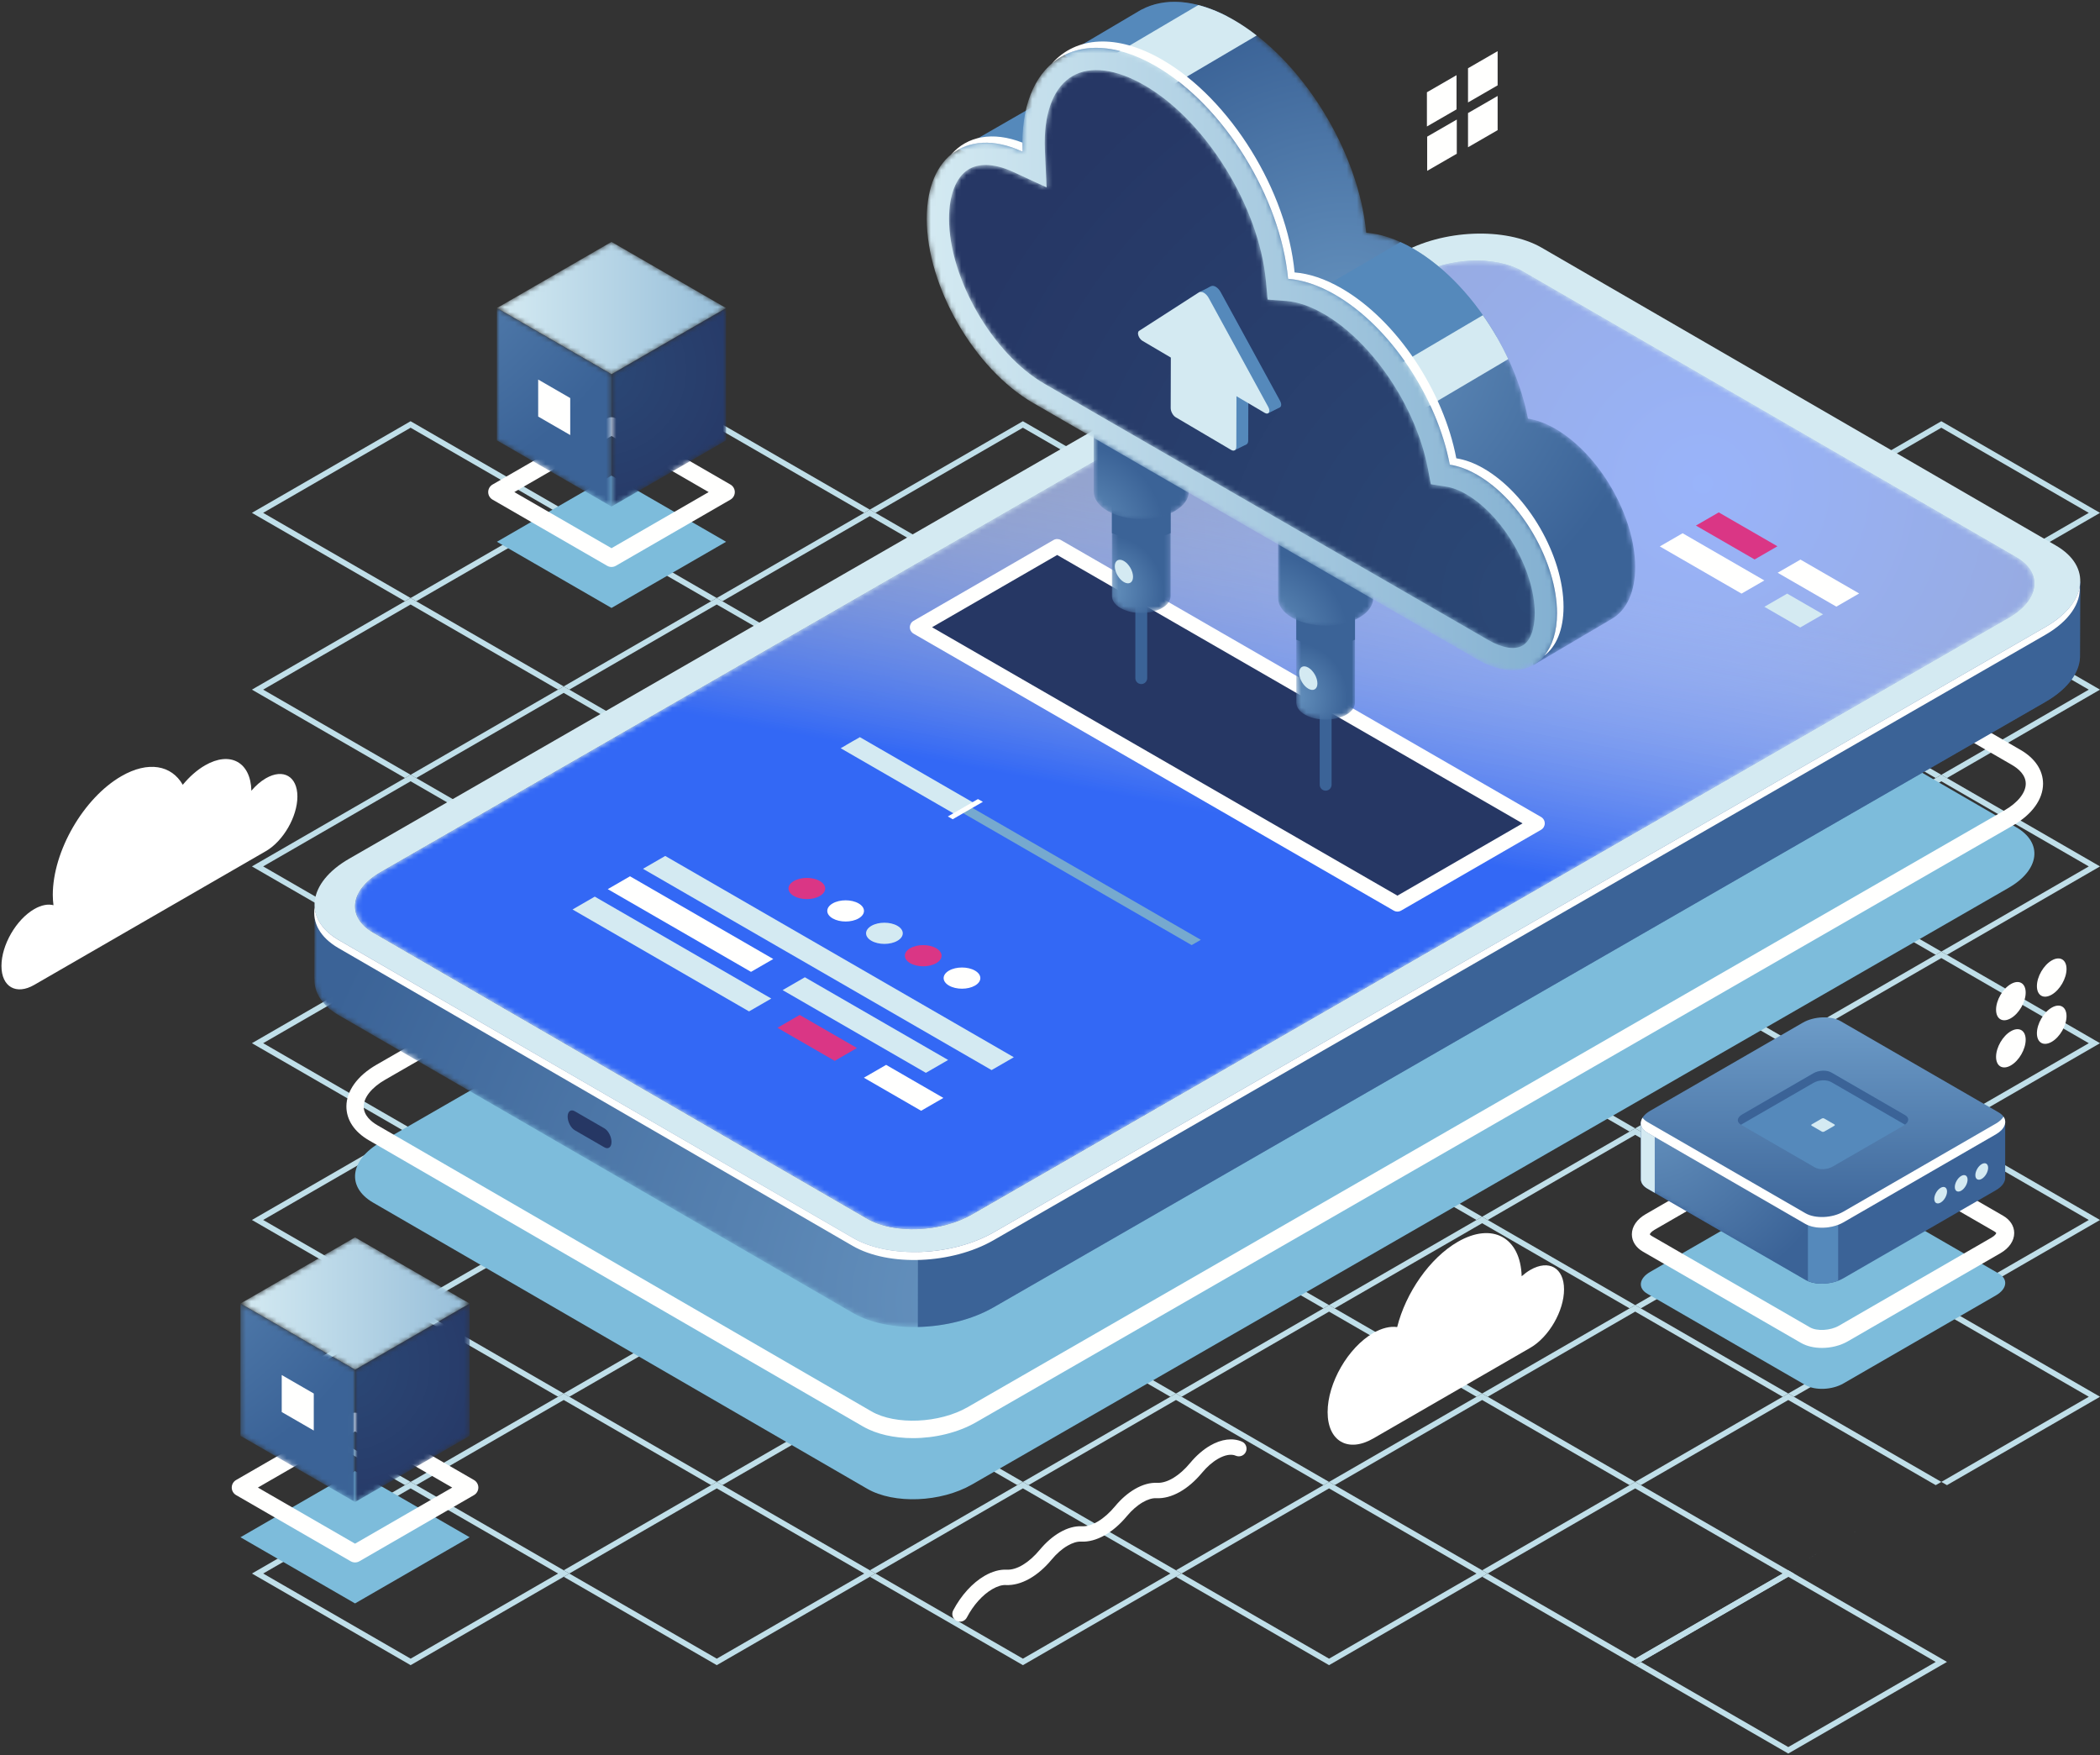 <?xml version="1.0" encoding="UTF-8"?>
<svg width="414px" height="346px" viewBox="0 0 414 346" version="1.1" xmlns="http://www.w3.org/2000/svg" xmlns:xlink="http://www.w3.org/1999/xlink">
    <rect x="0" y="0" width="414" height="346" fill="#333333" stroke="none"/>
    <!-- Generator: sketchtool 57.1 (101010) - https://sketch.com -->
    <title>7AC74208-4A51-4A2C-AB8D-0BC26EB980DB</title>
    <desc>Created with sketchtool.</desc>
    <defs>
        <polyline id="path-1" points="23.143 26.807 0.553 39.849 0.553 13.765 23.143 0.723 23.143 26.807"></polyline>
        <radialGradient cx="-9.464%" cy="31.225%" fx="-9.464%" fy="31.225%" r="149.043%" gradientTransform="translate(-0.095,0.312),scale(1,0.577),translate(0.095,-0.312)" id="radialGradient-3">
            <stop stop-color="#2B4876" offset="0%"></stop>
            <stop stop-color="#263765" offset="100%"></stop>
        </radialGradient>
        <polyline id="path-4" points="23.553 26.765 0.963 13.723 23.552 0.681 46.142 13.723 23.553 26.765"></polyline>
        <linearGradient x1="0%" y1="50%" x2="131.87%" y2="50%" id="linearGradient-6">
            <stop stop-color="#D4EAF2" offset="0%"></stop>
            <stop stop-color="#83B0D1" offset="100%"></stop>
        </linearGradient>
        <polyline id="path-7" points="23.553 39.849 0.963 26.807 0.963 0.723 23.553 13.765 23.553 39.849"></polyline>
        <radialGradient cx="-123.741%" cy="-57.823%" fx="-123.741%" fy="-57.823%" r="269.408%" gradientTransform="translate(-1.237,-0.578),scale(1,0.577),translate(1.237,0.578)" id="radialGradient-9">
            <stop stop-color="#6693BF" offset="0%"></stop>
            <stop stop-color="#3B6397" offset="100%"></stop>
        </radialGradient>
        <polyline id="path-10" points="23.586 27.03 0.995 40.073 0.995 13.989 23.586 0.946 23.586 27.03"></polyline>
        <radialGradient cx="-9.46%" cy="31.227%" fx="-9.46%" fy="31.227%" r="149.036%" gradientTransform="translate(-0.095,0.312),scale(1,0.577),translate(0.095,-0.312)" id="radialGradient-12">
            <stop stop-color="#2B4876" offset="0%"></stop>
            <stop stop-color="#263765" offset="100%"></stop>
        </radialGradient>
        <polyline id="path-13" points="22.995 26.989 0.405 13.946 22.995 0.904 45.585 13.947 22.995 26.989"></polyline>
        <linearGradient x1="0%" y1="50.002%" x2="131.867%" y2="50.002%" id="linearGradient-15">
            <stop stop-color="#D4EAF2" offset="0%"></stop>
            <stop stop-color="#83B0D1" offset="100%"></stop>
        </linearGradient>
        <polyline id="path-16" points="22.995 40.073 0.405 27.03 0.405 0.946 22.995 13.989 22.995 40.073"></polyline>
        <radialGradient cx="-123.741%" cy="-57.819%" fx="-123.741%" fy="-57.819%" r="269.408%" gradientTransform="translate(-1.237,-0.578),scale(1,0.577),translate(1.237,0.578)" id="radialGradient-18">
            <stop stop-color="#6693BF" offset="0%"></stop>
            <stop stop-color="#3B6397" offset="100%"></stop>
        </radialGradient>
        <path d="M36.399,0.709 C35,0.743 33.547,1.096 32.399,1.758 L24.624,6.248 L0.49,6.234 L0.49,17.293 C0.435,18.04 0.852,18.762 1.771,19.292 L32.936,37.285 C33.855,37.815 35.104,38.057 36.399,38.025 L36.399,0.709" id="path-19"></path>
        <radialGradient cx="5.51%" cy="6.42%" fx="5.51%" fy="6.42%" r="109.683%" gradientTransform="translate(0.055,0.064),scale(1,0.962),translate(-0.055,-0.064)" id="radialGradient-21">
            <stop stop-color="#6693BF" offset="0%"></stop>
            <stop stop-color="#3B6397" offset="100%"></stop>
        </radialGradient>
        <linearGradient x1="50%" y1="0%" x2="50%" y2="100%" id="linearGradient-22">
            <stop stop-color="#6D9CC8" offset="0%"></stop>
            <stop stop-color="#3B6397" offset="100%"></stop>
        </linearGradient>
        <path d="M32.936,41.267 L1.771,23.273 C-0.141,22.169 0.098,20.24 2.307,18.965 L32.399,1.592 C34.608,0.316 37.949,0.178 39.861,1.282 L71.026,19.275 C72.938,20.379 72.699,22.309 70.49,23.583 L40.398,40.957 C38.19,42.232 34.848,42.37 32.936,41.267" id="path-23"></path>
        <path d="M107.118,198.794 L5.764,140.102 C2.434,138.173 0.882,135.572 0.993,132.868 L0.97,132.876 L1.011,118.169 L6.648,124.771 C7.013,124.53 7.381,124.29 7.782,124.06 L215.12,4.736 C223.351,-0.001 235.794,-0.499 242.911,3.623 L342.84,61.491 C344.863,59.277 349.104,54.601 349.104,54.601 L349.056,68.986 L349.053,68.984 C349.204,72.228 346.895,75.683 342.247,78.357 L134.909,197.681 C126.677,202.418 114.235,202.916 107.118,198.794" id="path-25"></path>
        <radialGradient cx="38.51%" cy="96.574%" fx="38.51%" fy="96.574%" r="70.774%" gradientTransform="translate(0.385,0.966),scale(0.577,1),translate(-0.385,-0.966)" id="radialGradient-27">
            <stop stop-color="#6693BF" offset="0%"></stop>
            <stop stop-color="#3B6397" offset="100%"></stop>
        </radialGradient>
        <path d="M328.501,58.843 L231.111,2.446 C225.821,-0.618 216.573,-0.248 210.454,3.273 L6.061,120.901 C-0.057,124.423 -0.728,129.761 4.562,132.825 L101.951,189.222 C107.241,192.286 116.49,191.915 122.608,188.395 L327.001,70.766 C333.119,67.245 333.791,61.906 328.501,58.843" id="path-28"></path>
        <radialGradient cx="79.837%" cy="23.428%" fx="79.837%" fy="23.428%" r="123.715%" gradientTransform="translate(0.798,0.234),scale(0.577,1),translate(-0.798,-0.234)" id="radialGradient-30">
            <stop stop-color="#3368F5" offset="0%"></stop>
            <stop stop-color="#1F2A4C" offset="100%"></stop>
        </radialGradient>
        <linearGradient x1="63.254%" y1="29.844%" x2="54.017%" y2="57.905%" id="linearGradient-31">
            <stop stop-color="#FFFFFF" stop-opacity="0.5" offset="0%"></stop>
            <stop stop-color="#3368F5" offset="100%"></stop>
        </linearGradient>
        <path d="M328.501,58.843 L231.111,2.446 C225.821,-0.618 216.573,-0.248 210.454,3.273 L6.061,120.901 C-0.057,124.423 -0.728,129.761 4.562,132.825 L101.951,189.222 C107.241,192.286 116.49,191.915 122.608,188.395 L327.001,70.766 C333.119,67.245 333.791,61.906 328.501,58.843" id="path-32"></path>
        <path d="M0.209,0.532 L0.209,25.496 C0.209,26.351 0.773,27.205 1.903,27.857 C4.162,29.161 7.824,29.161 10.083,27.857 C11.213,27.205 11.777,26.351 11.777,25.496 L11.777,0.532 L0.209,0.532" id="path-33"></path>
        <radialGradient cx="-6.207%" cy="83.857%" fx="-6.207%" fy="83.857%" r="93.451%" gradientTransform="translate(-0.062,0.839),scale(1,0.409),translate(0.062,-0.839)" id="radialGradient-35">
            <stop stop-color="#6693BF" offset="0%"></stop>
            <stop stop-color="#3B6397" offset="100%"></stop>
        </radialGradient>
        <path d="M19.366,0.739 L0.62,0.739 L0.62,39.893 C0.62,41.277 1.535,42.663 3.366,43.72 C7.026,45.833 12.961,45.833 16.621,43.72 C18.451,42.663 19.366,41.278 19.366,39.893 L19.366,0.739" id="path-36"></path>
        <radialGradient cx="-16.937%" cy="105.289%" fx="-16.937%" fy="105.289%" r="91.185%" gradientTransform="translate(-0.169,1.053),scale(1,0.421),translate(0.169,-1.053)" id="radialGradient-38">
            <stop stop-color="#6693BF" offset="0%"></stop>
            <stop stop-color="#3B6397" offset="100%"></stop>
        </radialGradient>
        <path d="M0.558,0.543 L0.558,25.507 C0.558,26.361 1.123,27.216 2.252,27.868 C4.511,29.172 8.173,29.172 10.432,27.868 C11.562,27.216 12.127,26.361 12.127,25.507 L12.127,0.543 L0.558,0.543" id="path-39"></path>
        <radialGradient cx="-6.206%" cy="83.857%" fx="-6.206%" fy="83.857%" r="93.443%" gradientTransform="translate(-0.062,0.839),scale(1,0.409),translate(0.062,-0.839)" id="radialGradient-41">
            <stop stop-color="#6693BF" offset="0%"></stop>
            <stop stop-color="#3B6397" offset="100%"></stop>
        </radialGradient>
        <path d="M19.715,0.75 L0.969,0.75 L0.969,39.903 C0.969,41.288 1.884,42.674 3.714,43.73 C7.375,45.844 13.31,45.844 16.97,43.73 C18.8,42.674 19.715,41.289 19.715,39.903 L19.715,0.75" id="path-42"></path>
        <radialGradient cx="-16.937%" cy="105.29%" fx="-16.937%" fy="105.29%" r="91.185%" gradientTransform="translate(-0.169,1.053),scale(1,0.421),translate(0.169,-1.053)" id="radialGradient-44">
            <stop stop-color="#6693BF" offset="0%"></stop>
            <stop stop-color="#3B6397" offset="100%"></stop>
        </radialGradient>
        <path d="M115.364,111.797 C115.364,101.749 108.31,89.531 99.608,84.508 C97.714,83.414 95.907,82.776 94.224,82.513 C91.715,69.327 82.541,55.324 71.601,49.009 C68.311,47.109 65.181,46.094 62.343,45.876 C60.85,29.894 49.738,11.731 36.244,3.94 C29.195,-0.129 22.799,-0.61 18.081,1.882 L18.082,1.869 L17.852,2.001 C17.732,2.068 17.612,2.137 17.494,2.208 L2.821,10.874 L7.696,14.725 C3.32,16.638 0.553,21.546 0.553,28.802 C0.553,42.183 9.947,58.453 21.536,65.144 L93.069,116.224 L95.275,131.109 L110.733,122.006 L110.774,121.981 L110.867,121.927 L110.864,121.924 C113.646,120.25 115.364,116.752 115.364,111.797" id="path-45"></path>
        <radialGradient cx="50%" cy="50%" fx="50%" fy="50%" r="53.584%" gradientTransform="translate(0.5,0.5),scale(1,0.878),translate(-0.5,-0.5)" id="radialGradient-47">
            <stop stop-color="#6693BF" offset="0%"></stop>
            <stop stop-color="#3B6397" offset="100%"></stop>
        </radialGradient>
        <path d="M109.203,84.582 C107.309,83.488 105.502,82.851 103.819,82.587 C101.31,69.401 92.135,55.399 81.196,49.083 C77.906,47.184 74.777,46.168 71.938,45.95 C70.445,29.969 59.333,11.806 45.839,4.016 C31.327,-4.363 19.562,2.429 19.562,19.185 C19.562,19.754 19.579,20.327 19.605,20.903 C8.993,15.981 0.702,21.526 0.702,34.097 C0.702,47.477 10.096,63.748 21.684,70.438 L109.203,120.968 C117.905,125.991 124.959,121.919 124.959,111.871 C124.959,101.824 117.905,89.606 109.203,84.582" id="path-48"></path>
        <linearGradient x1="0%" y1="50%" x2="100%" y2="50%" id="linearGradient-50">
            <stop stop-color="#D4EAF2" offset="0%"></stop>
            <stop stop-color="#83B0D1" offset="100%"></stop>
        </linearGradient>
        <path d="M12.755,20.894 L19.334,23.944 L18.999,16.7 C18.975,16.191 18.961,15.686 18.961,15.185 C18.961,8.719 20.913,4.03 24.458,1.983 C28.003,-0.062 33.04,0.592 38.639,3.824 C50.682,10.778 61.189,27.704 62.558,42.359 L62.904,46.052 L66.601,46.336 C68.874,46.511 71.362,47.37 73.997,48.893 C83.563,54.416 92.185,67.249 94.498,79.409 L95.077,82.452 L98.137,82.932 C99.357,83.124 100.658,83.614 102.005,84.392 C109.352,88.635 115.56,99.387 115.56,107.871 C115.56,111.046 114.679,113.376 113.144,114.263 C111.611,115.147 109.153,114.746 106.403,113.158 L18.883,62.629 C8.702,56.752 0.1,41.853 0.1,30.097 C0.1,25.483 1.461,21.969 3.834,20.454 C4.809,19.831 5.99,19.521 7.322,19.521 C8.941,19.521 10.785,19.979 12.755,20.894" id="path-51"></path>
        <radialGradient cx="100.217%" cy="90.752%" fx="100.217%" fy="90.752%" r="109.211%" gradientTransform="translate(1.002,0.908),scale(0.987,1),rotate(-143.13),translate(-1.002,-0.908)" id="radialGradient-53">
            <stop stop-color="#2B4876" offset="0%"></stop>
            <stop stop-color="#263765" offset="100%"></stop>
        </radialGradient>
    </defs>
    <g id="Screens_v2" stroke="none" stroke-width="1" fill="none" fill-rule="evenodd">
        <g id="About" transform="translate(-201, -1752)">
            <g id="Block" transform="translate(201, 1752)">
                <g id="841">
                    <path d="M383.826,118.518 L383.826,118.518 L382.718,117.878 L366.376,108.443 L382.718,117.878 L411.788,101.095 L382.718,84.311 L353.649,101.095 L352.542,100.455 L382.718,83.032 L414.003,101.095 L383.826,118.518 M381.611,118.518 L367.076,110.126 L381.611,118.518" id="Fill-3" fill="#C0DFE9"></path>
                    <path d="M323.473,118.518 L323.473,118.517 L338.007,110.126 L323.473,118.518 M321.257,118.518 L308.476,111.138 L321.257,118.518 M322.365,117.878 L322.365,117.878 L302.862,106.617 L322.365,117.878 L338.707,108.443 L322.365,117.878 M351.434,101.095 L322.364,84.311 L293.295,101.094 L292.187,100.454 L322.364,83.032 L322.64,83.192 L352.541,100.455 L351.434,101.095" id="Fill-4" fill="#C0DFE9"></path>
                    <path d="M353.649,135.94 L353.649,135.94 L369.838,126.593 L353.649,135.941 M351.434,135.94 L335.245,126.593 L351.434,135.94 M352.542,135.301 L352.542,135.301 L342.583,129.551 L352.542,135.301 L362.5,129.551 L352.542,135.301 M383.826,118.518 L382.995,118.038 L382.917,117.993 L383.826,118.518 M381.611,118.518 L352.542,101.734 L323.472,118.518 L322.365,117.878 L351.434,101.095 L352.542,100.455 L353.649,101.095 L382.718,117.878 L381.611,118.517" id="Fill-5" fill="#C0DFE9"></path>
                    <path d="M383.827,153.364 L383.826,153.363 L383.827,153.363 L382.819,152.782 L382.719,152.724 L353.649,135.941 L353.649,135.94 L352.624,135.349 L352.542,135.301 L381.611,118.518 L381.611,118.517 L382.718,117.878 L382.917,117.993 L382.995,118.038 L383.826,118.518 L414.004,135.94 L383.827,153.364 M353.649,135.94 L382.719,152.724 L411.789,135.94 L382.718,119.157 L353.649,135.94" id="Fill-6" fill="#C0DFE9"></path>
                    <path d="M263.118,118.517 L263.118,118.517 L279.46,109.081 L263.118,118.517 M262.01,117.877 L231.956,100.526 L231.833,100.454 L262.009,83.031 L292.187,100.454 L291.079,101.094 L262.009,84.311 L232.94,101.094 L262.01,117.877 L276.545,109.485 L262.011,117.877 L262.01,117.877" id="Fill-7" fill="#C0DFE9"></path>
                    <path d="M293.296,135.939 L293.296,135.939 L307.83,127.548 L293.296,135.94 M292.188,135.3 L263.117,118.517 L263.118,118.517 L262.153,117.96 L262.011,117.877 L291.079,101.094 L292.187,100.454 L293.295,101.094 L322.365,117.878 L321.257,118.517 L292.187,101.733 L263.118,118.517 L292.188,135.3 L305.089,127.852 L292.188,135.3" id="Fill-8" fill="#C0DFE9"></path>
                    <path d="M323.474,153.362 L323.474,153.362 L333.623,147.503 L323.474,153.362 M322.366,152.723 L293.295,135.94 L293.296,135.939 L292.326,135.379 L292.188,135.3 L321.257,118.518 L321.257,118.517 L322.365,117.878 L323.473,118.517 L323.473,118.518 L352.541,135.301 L351.434,135.94 L322.365,119.157 L293.296,135.939 L322.366,152.723 L341.285,141.8 L322.366,152.723 M353.649,135.941 L352.818,135.461 L352.624,135.349 L353.649,135.94" id="Fill-9" fill="#C0DFE9"></path>
                    <path d="M353.65,170.786 L353.65,170.786 L369.993,161.351 L353.65,170.786 M351.435,170.786 L331.478,159.263 L351.435,170.786 M352.542,170.147 L339.917,162.857 L352.543,170.147 L367.077,161.755 L352.543,170.147 M383.826,153.363 L382.996,152.884 L382.819,152.782 L383.827,153.363 M381.612,153.363 L352.542,136.58 L323.473,153.362 L322.366,152.723 L351.434,135.94 L352.542,135.301 L352.624,135.349 L352.818,135.461 L353.649,135.941 L382.719,152.724 L381.612,153.363" id="Fill-10" fill="#C0DFE9"></path>
                    <path d="M383.828,188.209 L383.827,188.209 L383.828,188.209 L382.891,187.668 L382.72,187.569 L353.65,170.786 L352.65,170.209 L352.543,170.147 L381.612,153.363 L382.719,152.724 L382.819,152.782 L382.996,152.884 L383.826,153.363 L383.827,153.364 L414.004,170.786 L383.828,188.209 M353.65,170.786 L382.72,187.569 L411.79,170.786 L382.719,154.003 L353.65,170.786" id="Fill-11" fill="#C0DFE9"></path>
                    <path d="M202.763,118.517 L202.763,118.517 L215.49,111.169 L202.764,118.517 M200.548,118.517 L181.045,107.256 L200.548,118.517 M201.656,117.877 L201.656,117.877 L192.089,112.353 L201.656,117.877 L216.191,109.485 L201.656,117.877 M232.94,101.094 L232.109,100.614 L231.956,100.526 L232.94,101.094 M230.725,101.094 L201.655,84.311 L172.586,101.093 L171.478,100.453 L201.655,83.031 L201.931,83.191 L231.832,100.454 L230.725,101.094" id="Fill-12" fill="#C0DFE9"></path>
                    <path d="M232.941,135.939 L232.941,135.939 L241.3,131.113 L232.941,135.94 M231.833,135.3 L201.729,117.92 L201.656,117.877 L230.725,101.094 L231.833,100.454 L231.956,100.526 L232.109,100.614 L232.94,101.094 L262.01,117.877 L260.903,118.517 L231.833,101.733 L202.763,118.517 L231.834,135.3 L250.945,124.266 L231.834,135.3 M263.117,118.517 L262.287,118.037 L262.153,117.96 L263.118,118.517" id="Fill-13" fill="#C0DFE9"></path>
                    <path d="M263.119,153.362 L263.119,153.362 L277.653,144.971 L263.119,153.362 M262.011,152.723 L232.941,135.94 L232.941,135.939 L231.971,135.379 L231.834,135.3 L260.903,118.517 L262.01,117.877 L262.011,117.877 L262.153,117.96 L262.287,118.037 L263.117,118.517 L292.188,135.3 L291.08,135.939 L262.01,119.156 L232.941,135.939 L262.011,152.723 L276.546,144.331 L262.012,152.723 L262.011,152.723 M293.295,135.94 L292.465,135.46 L292.326,135.379 L293.296,135.939" id="Fill-14" fill="#C0DFE9"></path>
                    <path d="M293.297,170.785 L293.297,170.785 L307.831,162.394 L293.297,170.785 M292.189,170.146 L263.119,153.362 L262.186,152.824 L262.012,152.723 L291.08,135.939 L292.188,135.3 L292.326,135.379 L292.465,135.46 L293.295,135.94 L322.366,152.723 L321.258,153.362 L292.188,136.579 L263.119,153.362 L292.189,170.145 L306.724,161.754 L292.189,170.146 L292.189,170.145" id="Fill-15" fill="#C0DFE9"></path>
                    <path d="M323.474,188.208 L323.473,188.208 L336.375,180.76 L323.474,188.208 M321.258,188.208 L302.147,177.174 L321.258,188.208 M322.366,187.568 L322.366,187.568 L312.408,181.819 L322.366,187.568 L336.901,179.177 L322.366,187.568 M353.65,170.786 L352.819,170.307 L352.65,170.209 L353.65,170.786 M351.435,170.786 L322.366,154.002 L293.296,170.785 L292.189,170.145 L321.258,153.362 L322.366,152.723 L323.474,153.362 L352.542,170.147 L351.435,170.786" id="Fill-16" fill="#C0DFE9"></path>
                    <path d="M353.651,205.632 L353.651,205.632 L362.01,200.806 L353.651,205.632 M351.436,205.632 L341.869,200.108 L351.436,205.632 M352.544,204.992 L352.544,204.992 L333.04,193.732 L352.544,204.992 L367.078,196.601 L352.544,204.992 M383.827,188.209 L382.997,187.73 L382.891,187.668 L383.828,188.209 M381.613,188.209 L352.543,171.426 L323.473,188.208 L322.366,187.568 L351.435,170.786 L352.543,170.147 L352.65,170.209 L352.819,170.307 L353.65,170.786 L382.72,187.569 L381.613,188.209" id="Fill-17" fill="#C0DFE9"></path>
                    <path d="M383.829,223.055 L383.829,223.055 L382.896,222.516 L382.721,222.415 L353.651,205.632 L352.661,205.06 L352.544,204.992 L381.613,188.209 L382.72,187.569 L382.891,187.668 L382.997,187.73 L383.827,188.209 L383.828,188.209 L414.005,205.632 L383.829,223.055 M353.651,205.632 L382.721,222.415 L411.791,205.632 L382.72,188.849 L353.651,205.632" id="Fill-18" fill="#C0DFE9"></path>
                    <path d="M142.409,118.516 L142.409,118.516 L156.943,110.124 L142.409,118.516 M141.301,117.876 L112.231,101.093 L111.298,100.554 L111.124,100.453 L141.3,83.03 L141.577,83.19 L171.478,100.453 L170.37,101.093 L141.3,84.31 L112.231,101.093 L141.301,117.876 L155.836,109.484 L141.302,117.876 L141.301,117.876" id="Fill-19" fill="#C0DFE9"></path>
                    <path d="M172.587,135.938 L172.587,135.938 L187.121,127.547 L172.587,135.939 M171.479,135.299 L142.409,118.516 L141.473,117.976 L141.302,117.876 L170.37,101.093 L171.478,100.453 L172.586,101.093 L201.656,117.877 L200.548,118.516 L171.478,101.732 L142.409,118.516 L171.479,135.299 L186.014,126.908 L171.479,135.299 M202.763,118.517 L201.932,118.037 L201.729,117.92 L202.763,118.517" id="Fill-20" fill="#C0DFE9"></path>
                    <path d="M202.765,153.361 L202.764,153.361 L221.335,142.64 L202.765,153.361 M201.657,152.722 L201.657,152.722 L172.586,135.939 L172.587,135.938 L171.579,135.357 L171.479,135.299 L200.548,118.517 L200.548,118.516 L201.656,117.877 L201.729,117.92 L201.932,118.037 L202.763,118.517 L231.833,135.3 L230.726,135.939 L201.656,119.156 L172.587,135.938 L201.657,152.722 L214.707,145.188 L201.657,152.722 M232.941,135.94 L232.11,135.46 L231.971,135.379 L232.941,135.939" id="Fill-21" fill="#C0DFE9"></path>
                    <path d="M232.942,170.785 L232.942,170.785 L250.57,160.607 L232.942,170.785 M230.727,170.785 L222.737,166.172 L230.727,170.785 M231.834,170.146 L210.755,157.975 L231.835,170.145 L246.369,161.754 L231.835,170.146 L231.835,170.145 M263.119,153.362 L262.288,152.883 L262.186,152.824 L263.119,153.362 M260.904,153.362 L231.834,136.579 L202.764,153.361 L201.657,152.722 L230.726,135.939 L231.834,135.3 L231.971,135.379 L232.11,135.46 L232.941,135.94 L262.011,152.723 L260.904,153.362" id="Fill-22" fill="#C0DFE9"></path>
                    <path d="M263.12,188.208 L263.12,188.208 L283.83,176.251 L263.12,188.208 M262.012,187.568 L232.942,170.785 L232.002,170.242 L231.835,170.146 L262.011,152.723 L262.012,152.723 L262.186,152.824 L262.288,152.883 L263.119,153.362 L292.189,170.146 L291.081,170.785 L262.011,154.002 L232.942,170.785 L262.012,187.568 L271.911,181.853 L262.013,187.568 L262.012,187.568" id="Fill-23" fill="#C0DFE9"></path>
                    <path d="M293.296,205.631 L293.296,205.631 L307.831,197.239 L293.297,205.631 M291.081,205.631 L276.547,197.239 L291.082,205.631 L291.081,205.631 M292.189,204.991 L292.189,204.991 L280.748,198.386 L292.189,204.991 L306.724,196.6 L292.189,204.991 M321.258,188.208 L292.189,171.425 L263.12,188.208 L262.012,187.568 L291.081,170.785 L292.189,170.145 L293.297,170.785 L322.366,187.568 L321.258,188.208" id="Fill-24" fill="#C0DFE9"></path>
                    <path d="M323.474,223.054 L323.474,223.054 L342.045,212.332 L323.474,223.054 M322.367,222.414 L322.367,222.414 L293.296,205.631 L292.27,205.038 L292.189,204.991 L321.258,188.208 L322.366,187.568 L323.473,188.208 L323.474,188.208 L352.543,204.992 L351.436,205.632 L322.366,188.848 L293.296,205.631 L322.367,222.414 L335.417,214.88 L322.367,222.414 M353.651,205.632 L352.82,205.152 L352.661,205.06 L353.651,205.632" id="Fill-25" fill="#C0DFE9"></path>
                    <path d="M353.652,240.477 L353.652,240.476 L373.728,228.886 L353.652,240.477 M352.544,239.837 L323.474,223.054 L322.467,222.472 L322.367,222.414 L351.436,205.632 L352.544,204.992 L352.661,205.06 L352.82,205.152 L353.651,205.632 L382.721,222.415 L381.614,223.055 L352.544,206.271 L323.474,223.054 L352.545,239.837 L362.996,233.803 L352.545,239.837 M383.829,223.055 L382.998,222.575 L382.896,222.516 L383.829,223.055" id="Fill-26" fill="#C0DFE9"></path>
                    <path d="M383.83,257.901 L383.829,257.9 L383.83,257.9 L382.841,257.329 L382.722,257.261 L368.187,248.869 L382.722,257.261 L411.792,240.478 L382.721,223.694 L353.652,240.477 L352.545,239.837 L381.614,223.055 L382.721,222.415 L382.896,222.516 L382.998,222.575 L383.829,223.055 L414.006,240.478 L383.83,257.901 M381.614,257.9 L367.08,249.508 L381.615,257.9 L381.614,257.9" id="Fill-27" fill="#C0DFE9"></path>
                    <path d="M82.055,118.515 L82.055,118.514 L100.625,107.793 L82.055,118.515 M79.839,118.514 L49.662,101.092 L80.946,83.03 L81.222,83.19 L111.123,100.453 L110.016,101.093 L80.946,84.31 L51.877,101.092 L80.947,117.875 L97.115,108.541 L80.947,117.875 L79.839,118.514 M112.231,101.093 L111.4,100.613 L111.298,100.554 L112.231,101.093" id="Fill-28" fill="#C0DFE9"></path>
                    <path d="M112.232,135.938 L112.232,135.938 L132.942,123.981 L112.232,135.939 M110.017,135.938 L97.346,128.622 L110.017,135.938 M111.124,135.299 L98.343,127.919 L111.125,135.299 L121.023,129.584 L111.125,135.299 M142.409,118.516 L141.578,118.036 L141.473,117.976 L142.409,118.516 M140.194,118.516 L111.124,101.732 L82.054,118.515 L80.947,117.875 L110.016,101.093 L111.124,100.453 L111.298,100.554 L111.4,100.613 L112.231,101.093 L141.301,117.876 L140.194,118.516" id="Fill-29" fill="#C0DFE9"></path>
                    <path d="M142.41,153.361 L142.41,153.361 L158.752,143.926 L142.41,153.361 M141.302,152.722 L112.232,135.939 L112.232,135.938 L111.226,135.358 L111.125,135.299 L140.194,118.516 L141.301,117.876 L141.302,117.876 L141.473,117.976 L141.578,118.036 L142.409,118.516 L171.479,135.299 L170.371,135.938 L141.301,119.155 L112.232,135.938 L141.302,152.722 L155.837,144.33 L141.303,152.722 L141.302,152.722 M172.586,135.939 L171.755,135.459 L171.579,135.357 L172.587,135.938" id="Fill-30" fill="#C0DFE9"></path>
                    <path d="M172.588,170.784 L172.588,170.784 L187.122,162.393 L172.588,170.784 M171.48,170.145 L142.409,153.361 L142.41,153.361 L141.445,152.805 L141.303,152.722 L170.371,135.938 L171.479,135.299 L171.579,135.357 L171.755,135.459 L172.586,135.939 L201.657,152.722 L200.549,153.361 L171.479,136.578 L142.41,153.361 L171.48,170.145 L182.921,163.539 L171.48,170.145" id="Fill-31" fill="#C0DFE9"></path>
                    <path d="M202.765,188.207 L202.765,188.207 L218.785,178.959 L202.766,188.207 M201.658,187.567 L172.587,170.784 L172.588,170.784 L171.58,170.202 L171.48,170.145 L200.549,153.361 L201.657,152.722 L202.764,153.361 L202.765,153.361 L231.834,170.146 L230.727,170.785 L201.657,154.001 L172.588,170.784 L201.658,187.567 L216.193,179.176 L201.658,187.567 M232.942,170.785 L232.111,170.306 L232.002,170.242 L232.942,170.785" id="Fill-32" fill="#C0DFE9"></path>
                    <path d="M232.943,205.63 L232.943,205.63 L241.936,200.438 L232.943,205.63 M231.835,204.99 L201.795,187.647 L201.658,187.567 L230.727,170.785 L231.835,170.145 L231.835,170.146 L232.002,170.242 L232.111,170.306 L232.942,170.785 L262.012,187.568 L260.905,188.208 L231.835,171.425 L202.765,188.207 L231.836,204.99 L250.407,194.269 L231.836,204.99" id="Fill-33" fill="#C0DFE9"></path>
                    <path d="M263.121,223.054 L263.121,223.054 L277.655,214.662 L263.121,223.054 M260.905,223.054 L241.403,211.793 L260.906,223.054 L260.905,223.054 M262.013,222.414 L252.446,216.89 L262.013,222.414 L276.547,214.022 L262.013,222.414 M293.296,205.631 L292.465,205.151 L292.27,205.038 L293.296,205.631 M291.082,205.631 L262.012,188.848 L232.943,205.63 L231.836,204.99 L260.905,188.208 L262.012,187.568 L263.12,188.208 L292.189,204.991 L291.081,205.631" id="Fill-34" fill="#C0DFE9"></path>
                    <path d="M293.298,240.477 L293.298,240.477 L307.832,232.085 L293.298,240.477 M291.082,240.477 L276.548,232.085 L291.083,240.477 L291.082,240.477 M292.19,239.837 L277.655,231.445 L292.19,239.837 L303.631,233.231 L292.19,239.837 M323.474,223.054 L322.643,222.574 L322.467,222.472 L323.474,223.054 M263.121,223.054 L262.013,222.414 L291.081,205.631 L292.189,204.991 L292.27,205.038 L292.465,205.151 L293.296,205.631 L322.367,222.414 L321.259,223.054 L292.189,206.271 L263.121,223.054" id="Fill-35" fill="#C0DFE9"></path>
                    <path d="M323.475,257.899 L323.475,257.899 L331.835,253.073 L323.475,257.899 M322.367,257.26 L293.297,240.477 L293.298,240.477 L292.272,239.885 L292.19,239.837 L321.259,223.054 L322.367,222.414 L322.467,222.472 L322.643,222.574 L323.474,223.054 L352.544,239.837 L351.437,240.476 L322.367,223.693 L293.298,240.477 L322.368,257.26 L341.479,246.226 L322.368,257.26" id="Fill-36" fill="#C0DFE9"></path>
                    <path d="M353.653,275.322 L353.653,275.322 L362.646,270.13 L353.653,275.322 M352.545,274.683 L323.475,257.9 L323.475,257.899 L322.505,257.339 L322.368,257.26 L351.437,240.476 L352.545,239.837 L353.652,240.476 L353.652,240.477 L382.722,257.261 L381.615,257.9 L352.545,241.116 L323.475,257.899 L352.546,274.683 L371.117,263.961 L352.546,274.683 M383.829,257.9 L382.999,257.421 L382.841,257.329 L383.83,257.9" id="Fill-37" fill="#C0DFE9"></path>
                    <path d="M383.831,292.746 L383.83,292.746 L383.831,292.746 L382.797,292.149 L382.723,292.106 L373.156,286.583 L382.723,292.106 L411.793,275.323 L382.722,258.54 L353.653,275.322 L352.546,274.683 L381.614,257.9 L381.615,257.9 L382.722,257.261 L382.841,257.329 L382.999,257.421 L383.829,257.9 L383.83,257.901 L414.007,275.323 L383.831,292.746 M381.615,292.746 L362.113,281.486 L381.616,292.746 L381.615,292.746" id="Fill-38" fill="#C0DFE9"></path>
                    <path d="M82.056,153.36 L82.056,153.36 L91.049,148.168 L82.056,153.36 M79.84,153.36 L49.663,135.938 L79.839,118.514 L80.947,117.875 L82.055,118.514 L82.055,118.515 L111.124,135.299 L110.017,135.938 L80.947,119.154 L51.878,135.938 L80.948,152.721 L99.519,141.999 L80.948,152.721 L79.84,153.36 M112.232,135.939 L111.401,135.459 L111.226,135.358 L112.232,135.938" id="Fill-39" fill="#C0DFE9"></path>
                    <path d="M112.233,170.784 L112.233,170.784 L124.96,163.436 L112.233,170.784 M110.018,170.784 L90.515,159.524 L110.018,170.784 M111.126,170.145 L111.126,170.145 L101.559,164.621 L111.126,170.145 L125.66,161.753 L111.126,170.145 M142.409,153.361 L141.579,152.882 L141.445,152.805 L142.41,153.361 M140.195,153.361 L111.125,136.578 L82.055,153.36 L80.948,152.721 L110.017,135.938 L111.125,135.299 L111.226,135.358 L111.401,135.459 L112.232,135.939 L141.302,152.722 L140.195,153.361" id="Fill-40" fill="#C0DFE9"></path>
                    <path d="M142.411,188.207 L142.411,188.207 L156.945,179.815 L142.411,188.207 M141.303,187.567 L111.199,170.187 L111.126,170.145 L141.302,152.722 L141.303,152.722 L141.445,152.805 L141.579,152.882 L142.409,153.361 L171.48,170.145 L170.373,170.784 L141.302,154.001 L112.233,170.784 L141.303,187.567 L160.414,176.534 L141.304,187.567 L141.303,187.567 M172.587,170.784 L171.757,170.305 L171.58,170.202 L172.588,170.784" id="Fill-41" fill="#C0DFE9"></path>
                    <path d="M172.588,205.63 L172.588,205.63 L182.547,199.88 L172.589,205.63 M171.481,204.99 L142.41,188.207 L142.411,188.207 L141.441,187.647 L141.304,187.567 L171.48,170.145 L171.58,170.202 L171.757,170.305 L172.587,170.784 L201.658,187.567 L200.55,188.207 L171.48,171.424 L142.411,188.207 L171.481,204.99 L186.016,196.599 L171.481,204.99 M202.765,188.207 L201.934,187.728 L201.795,187.647 L202.765,188.207" id="Fill-42" fill="#C0DFE9"></path>
                    <path d="M202.766,223.053 L202.766,223.053 L217.301,214.661 L202.766,223.053 M201.659,222.413 L201.659,222.413 L171.618,205.07 L171.481,204.99 L200.55,188.207 L201.658,187.567 L201.795,187.647 L201.934,187.728 L202.765,188.207 L231.835,204.99 L230.728,205.63 L201.658,188.847 L172.588,205.63 L201.659,222.413 L218.001,212.978 L201.659,222.413" id="Fill-43" fill="#C0DFE9"></path>
                    <path d="M232.944,240.476 L232.944,240.475 L245.994,232.942 L232.944,240.476 M231.836,239.836 L202.766,223.053 L201.833,222.514 L201.659,222.413 L230.728,205.63 L231.836,204.99 L232.943,205.63 L262.013,222.414 L260.906,223.054 L231.836,206.269 L202.766,223.053 L231.837,239.836 L250.454,229.088 L231.837,239.836" id="Fill-44" fill="#C0DFE9"></path>
                    <path d="M263.121,257.899 L263.121,257.899 L273.079,252.15 L263.121,257.899 M260.905,257.899 L246.371,249.507 L260.906,257.899 L260.905,257.899 M262.014,257.26 L262.013,257.26 L249.469,250.017 L262.013,257.26 L281.124,246.226 L262.014,257.26 M293.297,240.477 L292.466,239.997 L292.272,239.885 L293.298,240.477 M291.083,240.477 L262.013,223.693 L232.944,240.476 L231.837,239.836 L260.905,223.054 L260.906,223.054 L262.013,222.414 L263.121,223.054 L292.19,239.837 L291.082,240.476" id="Fill-45" fill="#C0DFE9"></path>
                    <path d="M293.298,275.322 L293.298,275.322 L307.833,266.931 L293.299,275.322 M292.191,274.683 L263.12,257.9 L263.121,257.899 L262.123,257.323 L262.014,257.26 L291.082,240.477 L291.082,240.476 L292.19,239.837 L292.272,239.885 L292.466,239.997 L293.297,240.477 L322.367,257.26 L321.26,257.899 L292.19,241.116 L263.121,257.899 L292.191,274.683 L306.726,266.291 L292.191,274.683 M323.475,257.9 L322.644,257.42 L322.505,257.339 L323.475,257.899" id="Fill-46" fill="#C0DFE9"></path>
                    <path d="M323.476,292.745 L323.476,292.745 L338.011,284.353 L323.476,292.745 M322.369,292.106 L322.369,292.105 L292.328,274.762 L292.191,274.683 L321.26,257.899 L322.368,257.26 L322.505,257.339 L322.644,257.42 L323.475,257.9 L352.545,274.683 L351.438,275.322 L322.368,258.539 L293.298,275.322 L322.369,292.105 L338.711,282.67 L322.369,292.106" id="Fill-47" fill="#C0DFE9"></path>
                    <path d="M353.654,310.168 L353.654,310.168 L366.704,302.634 L353.654,310.168 M352.546,309.529 L323.476,292.745 L322.543,292.206 L322.369,292.106 L351.438,275.322 L352.546,274.683 L382.723,292.107 L381.616,292.746 L352.546,275.962 L323.476,292.745 L352.547,309.528 L371.164,298.78 L352.546,309.529 M383.83,292.746 L383,292.267 L382.797,292.149 L383.831,292.746" id="Fill-48" fill="#C0DFE9"></path>
                    <path d="M82.056,188.206 L82.056,188.206 L96.591,179.815 L82.057,188.206 M79.841,188.206 L49.664,170.783 L79.84,153.36 L80.948,152.721 L82.056,153.36 L111.125,170.145 L110.018,170.784 L80.948,154 L51.879,170.783 L80.949,187.566 L98.099,177.665 L80.949,187.567 L80.949,187.566 L79.841,188.206 M112.233,170.784 L111.402,170.305 L111.199,170.187 L112.233,170.784" id="Fill-50" fill="#C0DFE9"></path>
                    <path d="M112.234,205.629 L112.234,205.629 L128.402,196.295 L112.234,205.629 M111.126,204.989 L81.225,187.727 L80.949,187.567 L110.018,170.784 L111.126,170.145 L111.199,170.187 L111.402,170.305 L112.233,170.784 L141.303,187.567 L140.196,188.207 L111.126,171.424 L82.056,188.206 L111.127,204.989 L121.578,198.955 L111.127,204.989 M142.41,188.207 L141.58,187.728 L141.441,187.647 L142.411,188.207" id="Fill-51" fill="#C0DFE9"></path>
                    <path d="M142.412,223.053 L142.412,223.053 L160.04,212.875 L142.412,223.053 M140.196,223.053 L130.63,217.529 L140.197,223.053 L140.196,223.053 M141.304,222.413 L123.171,211.943 L141.304,222.413 L155.839,214.021 L141.305,222.413 L141.304,222.413 M172.588,205.63 L171.757,205.15 L171.618,205.07 L172.588,205.63 M170.374,205.63 L141.303,188.847 L112.234,205.629 L111.127,204.989 L140.196,188.207 L141.303,187.567 L141.304,187.567 L141.441,187.647 L141.58,187.728 L142.41,188.207 L171.481,204.99 L170.373,205.63" id="Fill-52" fill="#C0DFE9"></path>
                    <path d="M172.59,240.476 L172.59,240.476 L187.124,232.084 L172.59,240.476 M171.482,239.836 L142.412,223.053 L141.497,222.525 L141.305,222.413 L170.373,205.63 L171.481,204.99 L171.618,205.07 L171.757,205.15 L172.588,205.63 L201.658,222.413 L200.551,223.053 L171.481,206.269 L142.412,223.053 L171.482,239.836 L184.209,232.488 L171.482,239.836 M202.766,223.053 L201.935,222.573 L201.833,222.514 L202.766,223.053" id="Fill-53" fill="#C0DFE9"></path>
                    <path d="M202.768,257.898 L202.767,257.898 L218.957,248.551 L202.768,257.898 M201.66,257.259 L172.589,240.476 L172.59,240.476 L171.654,239.936 L171.482,239.836 L200.551,223.053 L201.659,222.413 L201.833,222.514 L201.935,222.573 L202.766,223.053 L231.836,239.836 L230.729,240.475 L201.659,223.692 L172.59,240.476 L201.66,257.259 L211.618,251.509 L201.66,257.259" id="Fill-54" fill="#C0DFE9"></path>
                    <path d="M232.944,275.321 L232.944,275.321 L253.02,263.731 L232.944,275.321 M230.729,275.321 L216.194,266.93 L230.729,275.321 M231.836,274.682 L214.208,264.504 L231.837,274.682 L242.288,268.648 L231.837,274.682 M263.12,257.9 L262.29,257.42 L262.123,257.323 L263.121,257.899 M260.906,257.899 L231.837,241.115 L202.767,257.898 L201.66,257.259 L230.729,240.475 L231.837,239.836 L232.944,240.475 L232.944,240.476 L262.013,257.26 L260.906,257.899" id="Fill-55" fill="#C0DFE9"></path>
                    <path d="M263.122,292.744 L263.122,292.744 L283.198,281.154 L263.122,292.744 M262.014,292.105 L232.944,275.321 L231.944,274.744 L231.837,274.682 L260.905,257.899 L260.906,257.899 L262.013,257.26 L262.014,257.26 L262.123,257.323 L262.29,257.42 L263.12,257.9 L292.191,274.683 L291.083,275.322 L262.013,258.539 L232.944,275.321 L262.014,292.105 L272.466,286.07 L262.014,292.105 M293.298,275.322 L292.467,274.843 L292.328,274.762 L293.298,275.322" id="Fill-56" fill="#C0DFE9"></path>
                    <path d="M293.299,310.168 L293.299,310.168 L307.834,301.776 L293.3,310.168 M291.084,310.168 L281.517,304.644 L291.085,310.168 M292.192,309.529 L275.903,300.124 L292.192,309.528 L304.919,302.181 L292.192,309.529 M323.476,292.745 L322.645,292.266 L322.543,292.206 L323.476,292.745 M321.261,292.745 L292.191,275.962 L263.122,292.744 L262.014,292.105 L291.083,275.322 L292.191,274.683 L292.328,274.762 L292.467,274.843 L293.298,275.322 L322.368,292.106 L321.261,292.745" id="Fill-57" fill="#C0DFE9"></path>
                    <path d="M322.37,328.23 L322.093,328.07 L292.192,310.807 L293.299,310.168 L292.192,309.529 L321.261,292.745 L322.369,292.105 L322.369,292.106 L322.543,292.206 L322.645,292.266 L323.476,292.745 L352.546,309.529 L353.654,310.168 L352.547,310.807 L352.546,310.807 L322.37,328.23 M293.299,310.168 L322.37,326.951 L351.439,310.168 L322.369,293.385 L293.299,310.168" id="Fill-58" fill="#C0DFE9"></path>
                    <path d="M352.27,345.491 L322.369,328.228 L323.476,327.589 L322.369,326.95 L351.438,310.166 L352.546,309.526 L352.72,309.627 L352.822,309.687 L353.653,310.166 L382.723,326.95 L383.831,327.589 L382.724,328.228 L382.723,328.228 L352.547,345.651 L352.27,345.491 Z M352.547,344.372 L381.616,327.589 L352.546,310.806 L323.476,327.589 L352.547,344.372 Z" id="Fill-58-Copy" fill="#C0DFE9"></path>
                    <path d="M82.057,223.052 L82.057,223.052 L94.784,215.704 L82.058,223.052 M79.843,223.051 L49.665,205.629 L79.841,188.206 L80.949,187.566 L80.949,187.567 L81.225,187.727 L111.126,204.989 L110.019,205.629 L80.949,188.846 L51.88,205.629 L80.95,222.412 L95.485,214.02 L79.843,223.051" id="Fill-59" fill="#C0DFE9"></path>
                    <path d="M112.235,240.475 L112.235,240.475 L128.255,231.226 L112.235,240.475 M111.127,239.835 L81.226,222.572 L80.95,222.412 L110.019,205.629 L111.127,204.989 L112.234,205.629 L141.304,222.413 L140.197,223.053 L111.127,206.269 L82.057,223.052 L111.128,239.835 L121.626,233.774 L111.128,239.835 M142.412,223.053 L141.581,222.573 L141.497,222.525 L142.412,223.053" id="Fill-60" fill="#C0DFE9"></path>
                    <path d="M142.413,257.898 L142.413,257.898 L161.524,246.865 L142.413,257.898 M140.197,257.898 L125.663,249.506 L140.198,257.898 L140.197,257.898 M141.305,257.259 L141.305,257.259 L126.77,248.867 L141.305,257.259 L151.264,251.509 L141.305,257.259 M172.589,240.476 L171.758,239.996 L171.654,239.936 L172.59,240.476 M170.375,240.476 L141.304,223.692 L112.235,240.475 L111.128,239.835 L140.196,223.053 L140.197,223.053 L141.304,222.413 L141.305,222.413 L141.497,222.525 L141.581,222.573 L142.412,223.053 L171.482,239.836 L170.374,240.475" id="Fill-61" fill="#C0DFE9"></path>
                    <path d="M172.59,275.321 L172.59,275.321 L187.125,266.93 L172.591,275.321 M171.483,274.682 L142.412,257.899 L142.413,257.898 L141.381,257.303 L141.305,257.259 L170.374,240.475 L171.482,239.836 L171.654,239.936 L171.758,239.996 L172.589,240.476 L201.66,257.259 L200.552,257.898 L171.482,241.115 L142.413,257.898 L171.483,274.682 L186.018,266.29 L171.483,274.682" id="Fill-62" fill="#C0DFE9"></path>
                    <path d="M202.769,292.744 L202.768,292.744 L215.394,285.455 L202.769,292.744 M201.661,292.105 L201.661,292.105 L172.59,275.321 L171.583,274.74 L171.483,274.682 L200.552,257.898 L201.66,257.259 L202.767,257.898 L202.768,257.898 L231.836,274.682 L230.729,275.321 L201.66,258.538 L172.59,275.321 L201.661,292.105 L219.596,281.749 L201.661,292.105 M232.944,275.321 L232.113,274.842 L231.944,274.744 L232.944,275.321" id="Fill-63" fill="#C0DFE9"></path>
                    <path d="M230.73,310.167 L218.003,302.819 L230.73,310.167 M232.945,310.167 L232.945,310.167 L245.672,302.819 L232.945,310.167 M231.837,309.528 L212.726,298.494 L231.837,309.527 L250.949,298.494 L231.837,309.528 M260.907,292.744 L231.837,275.961 L202.768,292.744 L201.661,292.105 L230.729,275.321 L231.837,274.682 L231.944,274.744 L232.113,274.842 L232.944,275.321 L262.014,292.105 L260.907,292.744" id="Fill-64" fill="#C0DFE9"></path>
                    <path d="M262.015,328.229 L261.739,328.069 L231.838,310.807 L231.838,310.806 L232.945,310.167 L231.837,309.528 L262.014,292.105 L263.122,292.744 L292.192,309.529 L293.299,310.168 L262.015,328.229 M232.945,310.167 L262.015,326.95 L291.085,310.168 L262.014,293.384 L232.945,310.167" id="Fill-65" fill="#C0DFE9"></path>
                    <path d="M82.058,257.897 L82.058,257.897 L92.017,252.148 L82.058,257.898 M79.843,257.897 L49.666,240.475 L80.95,222.412 L81.226,222.572 L111.127,239.835 L110.02,240.474 L80.95,223.691 L51.88,240.475 L80.951,257.258 L101.661,245.301 L80.951,257.258 L79.843,257.897" id="Fill-66" fill="#C0DFE9"></path>
                    <path d="M112.236,275.32 L112.236,275.32 L125.286,267.786 L112.236,275.32 M111.128,274.681 L81.227,257.418 L80.951,257.258 L110.02,240.474 L111.128,239.835 L112.235,240.475 L141.305,257.259 L140.198,257.898 L111.128,241.114 L82.058,257.897 L111.129,274.681 L129.746,263.932 L111.129,274.681 M142.412,257.899 L141.582,257.419 L141.381,257.303 L142.413,257.898" id="Fill-67" fill="#C0DFE9"></path>
                    <path d="M142.414,292.743 L142.414,292.743 L155.463,285.209 L142.414,292.743 M141.306,292.104 L112.236,275.32 L111.281,274.769 L111.129,274.681 L140.197,257.898 L140.198,257.898 L141.305,257.259 L141.381,257.303 L141.582,257.419 L142.412,257.899 L171.483,274.682 L170.375,275.321 L141.305,258.538 L112.236,275.32 L141.306,292.103 L159.924,281.355 L141.307,292.104 L141.306,292.103 M172.59,275.321 L171.759,274.842 L171.583,274.74 L172.59,275.321" id="Fill-68" fill="#C0DFE9"></path>
                    <path d="M172.591,310.167 L172.591,310.167 L187.126,301.775 L172.592,310.167 M170.376,310.167 L150.873,298.906 L170.377,310.167 M171.484,309.528 L158.813,302.211 L171.484,309.527 L187.673,300.18 L171.484,309.528 M200.553,292.744 L171.483,275.961 L142.414,292.743 L141.306,292.103 L170.375,275.321 L171.483,274.682 L171.759,274.842 L172.59,275.321 L201.661,292.105 L200.553,292.744" id="Fill-69" fill="#C0DFE9"></path>
                    <path d="M201.661,328.229 L171.484,310.807 L171.484,310.806 L172.591,310.167 L171.484,309.528 L200.553,292.744 L201.661,292.105 L202.768,292.744 L202.769,292.744 L231.837,309.528 L232.945,310.167 L231.838,310.806 L231.837,310.807 L201.661,328.229 M172.591,310.167 L201.661,326.95 L230.73,310.167 L201.661,293.384 L172.591,310.167" id="Fill-70" fill="#C0DFE9"></path>
                    <path d="M82.059,292.743 L82.059,292.743 L93.5,286.138 L82.059,292.743 M79.844,292.743 L49.667,275.32 L79.843,257.897 L80.951,257.258 L81.227,257.418 L111.128,274.681 L110.021,275.32 L80.951,258.537 L51.882,275.32 L80.952,292.103 L95.486,283.712 L80.952,292.104 L80.952,292.103 L79.844,292.743 M112.236,275.32 L111.405,274.841 L111.281,274.769 L112.236,275.32" id="Fill-71" fill="#C0DFE9"></path>
                    <path d="M112.237,310.166 L112.237,310.166 L123.678,303.561 L112.237,310.166 M111.129,309.527 L81.228,292.264 L80.952,292.104 L110.021,275.32 L111.129,274.681 L111.281,274.769 L111.405,274.841 L112.236,275.32 L141.306,292.104 L140.199,292.743 L111.129,275.96 L82.059,292.743 L111.129,309.526 L125.664,301.135 L111.129,309.527" id="Fill-72" fill="#C0DFE9"></path>
                    <path d="M141.307,328.229 L141.031,328.068 L111.13,310.806 L111.13,310.805 L112.237,310.166 L111.129,309.527 L140.199,292.743 L141.306,292.103 L142.414,292.743 L171.484,309.528 L172.591,310.167 L171.484,310.806 L171.484,310.807 L141.307,328.229 M112.237,310.166 L141.307,326.949 L170.377,310.167 L141.306,293.383 L112.237,310.166" id="Fill-73" fill="#C0DFE9"></path>
                    <path d="M80.953,328.229 L80.676,328.068 L49.668,310.166 L79.844,292.743 L80.952,292.103 L80.952,292.104 L81.228,292.264 L111.129,309.527 L112.237,310.166 L111.13,310.805 L111.129,310.806 L80.953,328.229 M80.952,293.383 L51.882,310.166 L80.953,326.949 L110.022,310.166 L80.952,293.383" id="Fill-74" fill="#C0DFE9"></path>
                    <polyline id="Fill-166" fill="#7DBCDB" points="120.553 119.834 97.963 106.792 120.552 93.749 143.143 106.792 120.553 119.834"></polyline>
                    <path d="M101.397,96.997 L120.553,108.057 L139.709,96.998 L120.552,85.938 L101.397,96.997 Z M120.553,111.758 C120.256,111.758 119.961,111.681 119.695,111.527 L97.104,98.484 C96.572,98.178 96.245,97.61 96.245,96.997 C96.245,96.384 96.573,95.816 97.104,95.51 L119.694,82.468 C120.225,82.161 120.88,82.161 121.411,82.468 L144.002,95.511 C144.533,95.817 144.861,96.385 144.861,96.998 C144.861,97.611 144.533,98.179 144.002,98.485 L121.412,111.527 C121.146,111.681 120.85,111.758 120.553,111.758 L120.553,111.758 Z" id="Fill-167" fill="#FFFFFE"></path>
                    <g id="Group-170" transform="translate(120, 60)">
                        <mask id="mask-2" fill="white">
                            <use xlink:href="#path-1"></use>
                        </mask>
                        <g id="Clip-169"></g>
                        <polyline id="Fill-168" fill="url(#radialGradient-3)" mask="url(#mask-2)" points="23.143 26.807 0.553 39.849 0.553 13.765 23.143 0.723 23.143 26.807"></polyline>
                    </g>
                    <g id="Group-173" transform="translate(97, 47)">
                        <mask id="mask-5" fill="white">
                            <use xlink:href="#path-4"></use>
                        </mask>
                        <g id="Clip-172"></g>
                        <polyline id="Fill-171" fill="url(#linearGradient-6)" mask="url(#mask-5)" points="23.553 26.765 0.963 13.723 23.552 0.681 46.142 13.723 23.553 26.765"></polyline>
                    </g>
                    <g id="Group-176" transform="translate(97, 60)">
                        <mask id="mask-8" fill="white">
                            <use xlink:href="#path-7"></use>
                        </mask>
                        <g id="Clip-175"></g>
                        <polyline id="Fill-174" fill="url(#radialGradient-9)" mask="url(#mask-8)" points="23.553 39.849 0.963 26.807 0.963 0.723 23.553 13.765 23.553 39.849"></polyline>
                    </g>
                    <polyline id="Fill-177" fill="#FFFFFE" points="112.417 85.758 106.098 82.109 106.098 74.814 112.417 78.462 112.417 85.758"></polyline>
                    <polyline id="Fill-178" fill="#7DBCDB" points="69.995 316.059 47.405 303.016 69.995 289.974 92.585 303.016 69.995 316.059"></polyline>
                    <path d="M50.839,293.222 L69.995,304.28 L89.15,293.222 L69.995,282.162 L50.839,293.222 Z M69.995,307.981 C69.698,307.981 69.402,307.904 69.136,307.751 L46.547,294.709 C46.015,294.402 45.687,293.835 45.687,293.222 C45.687,292.608 46.014,292.041 46.547,291.734 L69.136,278.691 C69.668,278.385 70.322,278.385 70.853,278.691 L93.443,291.734 C93.975,292.041 94.302,292.608 94.302,293.222 C94.302,293.835 93.974,294.402 93.443,294.709 L70.853,307.751 C70.588,307.904 70.292,307.981 69.995,307.981 L69.995,307.981 Z" id="Fill-179" fill="#FFFFFE"></path>
                    <g id="Group-182" transform="translate(69, 256)">
                        <mask id="mask-11" fill="white">
                            <use xlink:href="#path-10"></use>
                        </mask>
                        <g id="Clip-181"></g>
                        <polyline id="Fill-180" fill="url(#radialGradient-12)" mask="url(#mask-11)" points="23.586 27.03 0.995 40.073 0.995 13.989 23.586 0.946 23.586 27.03"></polyline>
                    </g>
                    <g id="Group-185" transform="translate(47, 243)">
                        <mask id="mask-14" fill="white">
                            <use xlink:href="#path-13"></use>
                        </mask>
                        <g id="Clip-184"></g>
                        <polyline id="Fill-183" fill="url(#linearGradient-15)" mask="url(#mask-14)" points="22.995 26.989 0.405 13.946 22.995 0.904 45.585 13.947 22.995 26.989"></polyline>
                    </g>
                    <g id="Group-188" transform="translate(47, 256)">
                        <mask id="mask-17" fill="white">
                            <use xlink:href="#path-16"></use>
                        </mask>
                        <g id="Clip-187"></g>
                        <polyline id="Fill-186" fill="url(#radialGradient-18)" mask="url(#mask-17)" points="22.995 40.073 0.405 27.03 0.405 0.946 22.995 13.989 22.995 40.073"></polyline>
                    </g>
                    <polyline id="Fill-189" fill="#FFFFFE" points="61.859 281.981 55.541 278.334 55.541 271.038 61.859 274.686 61.859 281.981"></polyline>
                    <path d="M355.936,273.02 L324.771,255.027 C322.859,253.923 323.098,251.994 325.307,250.719 L355.399,233.345 C357.608,232.07 360.949,231.932 362.861,233.036 L394.026,251.028 C395.938,252.133 395.699,254.062 393.49,255.337 L363.398,272.71 C361.19,273.985 357.848,274.124 355.936,273.02" id="Fill-190" fill="#7DBCDB"></path>
                    <path d="M359.638,224.209 C358.476,224.209 357.22,224.491 356.284,225.031 L326.192,242.405 C325.436,242.842 325.255,243.236 325.25,243.311 C325.26,243.332 325.362,243.478 325.657,243.648 L356.822,261.641 C358.196,262.434 360.856,262.288 362.512,261.331 L392.605,243.957 C393.361,243.521 393.543,243.126 393.547,243.052 C393.537,243.03 393.435,242.885 393.14,242.714 L361.976,224.723 C361.378,224.377 360.536,224.209 359.638,224.209 Z M359.193,265.697 C357.67,265.697 356.201,265.369 355.051,264.706 L323.886,246.714 C322.503,245.915 321.71,244.674 321.711,243.309 C321.711,241.781 322.699,240.334 324.422,239.339 L354.514,221.965 C357.299,220.359 361.268,220.226 363.747,221.657 L394.911,239.648 C396.295,240.447 397.088,241.688 397.087,243.054 C397.087,244.581 396.098,246.028 394.375,247.023 L364.283,264.396 C362.79,265.259 360.956,265.697 359.193,265.697 L359.193,265.697 Z" id="Fill-191" fill="#FFFFFE"></path>
                    <path d="M395.307,232.027 L395.307,221.274 L371.196,221.261 L362.861,216.449 C360.949,215.345 357.608,215.483 355.399,216.758 L347.624,221.248 L323.49,221.234 L323.49,232.293 C323.435,233.04 323.852,233.762 324.771,234.292 L355.936,252.285 C357.848,253.39 361.19,253.251 363.398,251.976 L393.49,234.603 C394.764,233.867 395.379,232.914 395.307,232.027" id="Fill-192" fill="#3B6397"></path>
                    <g id="Group-195" transform="translate(323, 215)">
                        <mask id="mask-20" fill="white">
                            <use xlink:href="#path-19"></use>
                        </mask>
                        <g id="Clip-194"></g>
                        <path d="M36.399,0.709 C35,0.743 33.547,1.096 32.399,1.758 L24.624,6.248 L0.49,6.234 L0.49,17.293 C0.435,18.04 0.852,18.762 1.771,19.292 L32.936,37.285 C33.855,37.815 35.104,38.057 36.399,38.025 L36.399,0.709" id="Fill-193" fill="url(#radialGradient-21)" mask="url(#mask-20)"></path>
                    </g>
                    <path d="M326.221,221.235 L323.49,221.234 L323.49,232.293 C323.435,233.04 323.852,233.762 324.771,234.292 L326.221,235.13 L326.221,221.235" id="Fill-196" fill="#D4EAF2"></path>
                    <path d="M356.416,252.521 C358.066,253.228 360.452,253.188 362.381,252.452 L362.381,239.896 L356.416,239.896 L356.416,252.521" id="Fill-197" fill="#5589BB"></path>
                    <g id="Group-200" transform="translate(323, 200)">
                        <mask id="mask-24" fill="white">
                            <use xlink:href="#path-23"></use>
                        </mask>
                        <use id="Clip-199" fill="url(#linearGradient-22)" xlink:href="#path-23"></use>
                        <path d="M32.936,41.267 L1.771,23.273 C-0.141,22.169 0.098,20.24 2.307,18.965 L32.399,1.592 C34.608,0.316 37.949,0.178 39.861,1.282 L71.026,19.275 C72.938,20.379 72.699,22.309 70.49,23.583 L40.398,40.957 C38.19,42.232 34.848,42.37 32.936,41.267" id="Fill-198" mask="url(#mask-24)"></path>
                    </g>
                    <path d="M393.49,221.467 L363.398,238.841 C361.19,240.116 357.848,240.255 355.936,239.15 L324.771,221.157 C324.345,220.911 324.032,220.622 323.817,220.311 C323.16,221.368 323.458,222.515 324.771,223.273 L355.936,241.267 C357.848,242.37 361.19,242.232 363.398,240.957 L393.49,223.583 C395.206,222.593 395.727,221.208 394.98,220.122 C394.68,220.604 394.182,221.067 393.49,221.467" id="Fill-201" fill="#FFFFFE"></path>
                    <path d="M383.844,234.865 C383.844,235.668 383.281,236.644 382.586,237.045 C381.89,237.446 381.327,237.121 381.327,236.318 C381.327,235.516 381.89,234.54 382.586,234.139 C383.281,233.737 383.844,234.063 383.844,234.865" id="Fill-202" fill="#D4EAF2"></path>
                    <path d="M387.894,232.526 C387.894,233.329 387.331,234.306 386.635,234.707 C385.94,235.108 385.377,234.783 385.377,233.98 C385.377,233.178 385.94,232.201 386.635,231.8 C387.331,231.398 387.894,231.724 387.894,232.526" id="Fill-203" fill="#D4EAF2"></path>
                    <path d="M391.944,230.188 C391.944,230.991 391.38,231.968 390.685,232.369 C389.99,232.771 389.426,232.444 389.426,231.642 C389.426,230.839 389.99,229.863 390.685,229.462 C391.38,229.061 391.944,229.386 391.944,230.188" id="Fill-204" fill="#D4EAF2"></path>
                    <path d="M357.779,230.111 L343.195,221.691 C342.3,221.175 342.413,220.271 343.446,219.675 L357.527,211.545 C358.561,210.948 360.125,210.884 361.019,211.4 L375.603,219.82 C376.498,220.337 376.385,221.239 375.352,221.836 L361.271,229.966 C360.237,230.563 358.673,230.628 357.779,230.111" id="Fill-205" fill="#5589BB"></path>
                    <path d="M359.174,223.062 L357.157,221.896 C357.033,221.825 357.048,221.7 357.192,221.617 L359.14,220.492 C359.283,220.41 359.5,220.401 359.624,220.473 L361.641,221.638 C361.765,221.709 361.75,221.834 361.606,221.916 L359.658,223.041 C359.515,223.124 359.298,223.133 359.174,223.062" id="Fill-206" fill="#D4EAF2"></path>
                    <path d="M343.195,221.691 L343.237,221.715 L343.446,221.571 L357.527,213.441 C358.561,212.845 360.125,212.779 361.019,213.296 L375.561,221.692 C376.386,221.102 376.43,220.298 375.603,219.82 L361.019,211.4 C360.125,210.884 358.561,210.948 357.527,211.545 L343.446,219.675 C342.413,220.271 342.3,221.175 343.195,221.691" id="Fill-207" fill="#3B6397"></path>
                    <path d="M397.501,163.073 L300.111,106.677 C294.821,103.612 285.573,103.983 279.454,107.504 L75.061,225.132 C68.943,228.653 68.272,233.991 73.562,237.056 L170.951,293.452 C176.241,296.517 185.49,296.146 191.608,292.625 L396.001,174.997 C402.119,171.476 402.791,166.137 397.501,163.073" id="Fill-208" fill="#7DBCDB"></path>
                    <path d="M291.135,92.551 C287.363,92.551 283.358,93.455 280.304,95.213 L75.912,212.841 C73.277,214.357 71.7,216.325 71.7,218.104 C71.7,219.866 73.176,221.093 74.417,221.812 L171.805,278.208 C176.536,280.948 185.215,280.568 190.757,277.378 L395.15,159.75 C397.786,158.233 399.363,156.266 399.363,154.486 C399.363,152.725 397.886,151.498 396.646,150.78 L299.256,94.383 C297.132,93.152 294.211,92.551 291.135,92.551 Z M179.975,283.479 C176.303,283.479 172.782,282.714 170.096,281.159 L72.708,224.763 C69.855,223.11 68.29,220.744 68.29,218.1 C68.295,215.043 70.453,212.049 74.211,209.886 L278.603,92.258 C285.294,88.406 295.116,88.045 300.965,91.432 L398.355,147.829 C401.207,149.481 402.776,151.847 402.772,154.491 C402.768,157.548 400.61,160.542 396.851,162.705 L192.459,280.333 C188.839,282.416 184.303,283.479 179.975,283.479 L179.975,283.479 Z" id="Fill-209" fill="#FFFFFE"></path>
                    <g id="Group-212" transform="translate(61, 60)">
                        <mask id="mask-26" fill="white">
                            <use xlink:href="#path-25"></use>
                        </mask>
                        <g id="Clip-211"></g>
                        <path d="M107.118,198.794 L5.764,140.102 C2.434,138.173 0.882,135.572 0.993,132.868 L0.97,132.876 L1.011,118.169 L6.648,124.771 C7.013,124.53 7.381,124.29 7.782,124.06 L215.12,4.736 C223.351,-0.001 235.794,-0.499 242.911,3.623 L342.84,61.491 C344.863,59.277 349.104,54.601 349.104,54.601 L349.056,68.986 L349.053,68.984 C349.204,72.228 346.895,75.683 342.247,78.357 L134.909,197.681 C126.677,202.418 114.235,202.916 107.118,198.794" id="Fill-210" fill="url(#radialGradient-27)" mask="url(#mask-26)"></path>
                    </g>
                    <path d="M113.311,222.787 L119.149,226.157 C119.924,226.604 120.552,226.13 120.552,225.097 C120.552,224.063 119.924,222.861 119.149,222.414 L113.311,219.044 C112.537,218.597 111.908,219.071 111.908,220.105 C111.908,221.139 112.537,222.34 113.311,222.787" id="Fill-213" fill="#263764"></path>
                    <path d="M276.12,64.736 C284.351,59.999 296.794,59.501 303.911,63.623 L403.84,121.491 C405.863,119.277 410.104,114.601 410.104,114.601 L410.056,128.986 L410.053,128.984 C410.204,132.228 407.895,135.683 403.247,138.357 L195.909,257.681 C191.615,260.152 186.177,261.458 180.945,261.567 L181.142,119.396 L276.12,64.736" id="Fill-214" fill="#3B6397"></path>
                    <path d="M405.306,107.529 L303.954,48.837 C296.837,44.715 284.393,45.213 276.162,49.95 L68.825,169.273 C60.592,174.011 59.689,181.192 66.807,185.315 L168.16,244.008 C175.278,248.13 187.72,247.632 195.952,242.895 L403.29,123.571 C411.521,118.834 412.424,111.652 405.306,107.529" id="Fill-215" fill="#D4EAF2"></path>
                    <path d="M168.083,245.577 L66.73,186.885 C63.059,184.759 61.539,181.818 62.04,178.82 C62.219,181.256 63.781,183.563 66.807,185.315 L168.16,244.008 C175.277,248.13 187.72,247.632 195.952,242.895 L403.29,123.571 C407.276,121.277 409.527,118.41 409.997,115.594 C410.24,118.888 407.944,122.418 403.213,125.141 L195.875,244.464 C187.643,249.201 175.2,249.699 168.083,245.577" id="Fill-216" fill="#FFFFFE"></path>
                    <g id="Group-219" transform="translate(69, 51)">
                        <mask id="mask-29" fill="white">
                            <use xlink:href="#path-28"></use>
                        </mask>
                        <g id="Clip-218"></g>
                        <g id="Fill-217" mask="url(#mask-29)">
                            <use fill="url(#radialGradient-30)" xlink:href="#path-32"></use>
                            <use fill="url(#linearGradient-31)" xlink:href="#path-32"></use>
                        </g>
                    </g>
                    <polyline id="Fill-220" fill="#D4EAF2" points="195.483 210.931 126.76 171.253 131.147 168.721 199.87 208.398 195.483 210.931"></polyline>
                    <polyline id="Fill-221" fill="#D4EAF2" points="147.668 199.363 112.87 179.273 117.256 176.74 152.053 196.831 147.668 199.363"></polyline>
                    <polyline id="Fill-222" fill="#DA3685" points="164.554 209.112 153.268 202.597 157.655 200.064 168.94 206.58 164.554 209.112"></polyline>
                    <polyline id="Fill-223" fill="#FFFFFE" points="181.593 218.95 170.307 212.435 174.694 209.902 185.979 216.418 181.593 218.95"></polyline>
                    <polyline id="Fill-224" fill="#FFFFFE" points="148.056 191.568 119.815 175.264 124.202 172.73 152.443 189.036 148.056 191.568"></polyline>
                    <polyline id="Fill-225" fill="#D4EAF2" points="182.53 211.472 154.289 195.166 158.675 192.634 186.917 208.938 182.53 211.472"></polyline>
                    <path d="M161.622,176.617 C160.209,177.434 157.918,177.434 156.505,176.617 C155.091,175.802 155.091,174.479 156.505,173.663 C157.918,172.847 160.209,172.847 161.622,173.663 C163.035,174.479 163.035,175.802 161.622,176.617" id="Fill-226" fill="#DA3685"></path>
                    <path d="M169.268,181.032 C167.855,181.849 165.564,181.849 164.151,181.032 C162.738,180.217 162.738,178.894 164.151,178.078 C165.564,177.262 167.855,177.262 169.268,178.078 C170.681,178.894 170.681,180.217 169.268,181.032" id="Fill-227" fill="#FFFFFE"></path>
                    <path d="M176.916,185.447 C175.503,186.263 173.211,186.263 171.797,185.447 C170.384,184.631 170.384,183.309 171.797,182.492 C173.211,181.677 175.502,181.677 176.916,182.492 C178.329,183.309 178.329,184.632 176.916,185.447" id="Fill-228" fill="#D4EAF2"></path>
                    <path d="M184.562,189.862 C183.149,190.678 180.858,190.678 179.444,189.862 C178.031,189.046 178.031,187.724 179.444,186.907 C180.857,186.092 183.149,186.092 184.562,186.907 C185.975,187.724 185.975,189.046 184.562,189.862" id="Fill-229" fill="#DA3685"></path>
                    <path d="M192.209,194.277 C190.796,195.093 188.505,195.093 187.091,194.277 C185.678,193.461 185.678,192.138 187.091,191.322 C188.505,190.506 190.796,190.507 192.209,191.322 C193.622,192.139 193.622,193.461 192.209,194.277" id="Fill-230" fill="#FFFFFE"></path>
                    <polyline id="Fill-231" fill="#DA3685" points="345.91 110.277 334.339 103.597 338.837 101 350.407 107.681 345.91 110.277"></polyline>
                    <polyline id="Fill-232" fill="#FFFFFE" points="362.022 119.579 350.451 112.899 354.948 110.303 366.519 116.983 362.022 119.579"></polyline>
                    <polyline id="Fill-233" fill="#FFFFFE" points="294.226 80.158 282.655 73.478 287.153 70.881 298.723 77.562 294.226 80.158"></polyline>
                    <polyline id="Fill-234" fill="#FFFFFE" points="343.331 117.01 327.218 107.708 331.715 105.111 347.828 114.414 343.331 117.01"></polyline>
                    <polyline id="Fill-235" fill="#D4EAF2" points="354.901 123.69 347.832 119.608 352.329 117.013 359.399 121.094 354.901 123.69"></polyline>
                    <polyline id="Fill-236" fill="#263764" points="275.064 178.229 180.4 123.64 207.988 107.712 302.651 162.302 275.064 178.229"></polyline>
                    <path d="M183.748,123.639 L275.493,176.546 L300.163,162.303 L208.418,109.396 L183.748,123.639 Z M275.493,179.688 C275.241,179.688 274.99,179.623 274.764,179.493 L180.101,124.903 C179.65,124.643 179.372,124.161 179.372,123.64 C179.372,123.119 179.649,122.638 180.1,122.377 L207.688,106.449 C208.139,106.188 208.695,106.188 209.146,106.448 L303.809,161.038 C304.26,161.299 304.539,161.78 304.539,162.302 C304.539,162.822 304.261,163.304 303.81,163.564 L276.222,179.492 C275.997,179.623 275.745,179.688 275.493,179.688 L275.493,179.688 Z" id="Fill-237" fill="#FFFFFE"></path>
                    <path d="M224.993,134.841 C224.346,134.841 223.823,134.317 223.823,133.671 L223.823,96.72 C223.823,96.073 224.346,95.55 224.993,95.55 C225.639,95.55 226.163,96.073 226.163,96.72 L226.163,133.671 C226.163,134.317 225.639,134.841 224.993,134.841" id="Fill-238" fill="#3B6397"></path>
                    <g id="Group-241" transform="translate(219, 92)">
                        <mask id="mask-34" fill="white">
                            <use xlink:href="#path-33"></use>
                        </mask>
                        <g id="Clip-240"></g>
                        <path d="M0.209,0.532 L0.209,25.496 C0.209,26.351 0.773,27.205 1.903,27.857 C4.162,29.161 7.824,29.161 10.083,27.857 C11.213,27.205 11.777,26.351 11.777,25.496 L11.777,0.532 L0.209,0.532" id="Fill-239" fill="url(#radialGradient-35)" mask="url(#mask-34)"></path>
                    </g>
                    <path d="M219.209,96.639 L219.209,105.087 C222.603,106.638 227.382,106.638 230.777,105.087 L230.777,96.639 C227.382,95.088 222.603,95.088 219.209,96.639" id="Fill-242" fill="#3B6397"></path>
                    <g id="Group-245" transform="translate(215, 57)">
                        <mask id="mask-37" fill="white">
                            <use xlink:href="#path-36"></use>
                        </mask>
                        <g id="Clip-244"></g>
                        <path d="M19.366,0.739 L0.62,0.739 L0.62,39.893 C0.62,41.277 1.535,42.663 3.366,43.72 C7.026,45.833 12.961,45.833 16.621,43.72 C18.451,42.663 19.366,41.278 19.366,39.893 L19.366,0.739" id="Fill-243" fill="url(#radialGradient-38)" mask="url(#mask-37)"></path>
                    </g>
                    <path d="M223.37,113.7 C223.37,114.849 222.564,115.313 221.57,114.739 C220.575,114.166 219.769,112.77 219.769,111.621 C219.769,110.473 220.575,110.008 221.57,110.581 C222.564,111.155 223.37,112.552 223.37,113.7" id="Fill-246" fill="#D4EAF2"></path>
                    <path d="M261.342,155.852 C260.696,155.852 260.172,155.328 260.172,154.682 L260.172,117.73 C260.172,117.084 260.696,116.561 261.342,116.561 C261.989,116.561 262.512,117.084 262.512,117.73 L262.512,154.682 C262.512,155.328 261.989,155.852 261.342,155.852" id="Fill-247" fill="#3B6397"></path>
                    <g id="Group-250" transform="translate(255, 113)">
                        <mask id="mask-40" fill="white">
                            <use xlink:href="#path-39"></use>
                        </mask>
                        <g id="Clip-249"></g>
                        <path d="M0.558,0.543 L0.558,25.507 C0.558,26.361 1.123,27.216 2.252,27.868 C4.511,29.172 8.173,29.172 10.432,27.868 C11.562,27.216 12.127,26.361 12.127,25.507 L12.127,0.543 L0.558,0.543" id="Fill-248" fill="url(#radialGradient-41)" mask="url(#mask-40)"></path>
                    </g>
                    <path d="M255.558,117.649 L255.558,126.098 C258.953,127.648 263.732,127.648 267.127,126.098 L267.127,117.649 C263.732,116.099 258.953,116.099 255.558,117.649" id="Fill-251" fill="#3B6397"></path>
                    <g id="Group-254" transform="translate(251, 78)">
                        <mask id="mask-43" fill="white">
                            <use xlink:href="#path-42"></use>
                        </mask>
                        <g id="Clip-253"></g>
                        <path d="M19.715,0.75 L0.969,0.75 L0.969,39.903 C0.969,41.288 1.884,42.674 3.714,43.73 C7.375,45.844 13.31,45.844 16.97,43.73 C18.8,42.674 19.715,41.289 19.715,39.903 L19.715,0.75" id="Fill-252" fill="url(#radialGradient-44)" mask="url(#mask-43)"></path>
                    </g>
                    <path d="M259.719,134.711 C259.719,135.859 258.914,136.324 257.919,135.75 C256.924,135.177 256.119,133.78 256.119,132.632 C256.119,131.483 256.924,131.019 257.919,131.592 C258.914,132.166 259.719,133.563 259.719,134.711" id="Fill-255" fill="#D4EAF2"></path>
                    <polyline id="Fill-256" fill="#5589BB" points="189.065 29.397 213.949 15.081 213.013 29.397 198.718 33.825 189.065 29.397"></polyline>
                    <g id="Group-259" transform="translate(207, 0)">
                        <mask id="mask-46" fill="white">
                            <use xlink:href="#path-45"></use>
                        </mask>
                        <g id="Clip-258"></g>
                        <path d="M115.364,111.797 C115.364,101.749 108.31,89.531 99.608,84.508 C97.714,83.414 95.907,82.776 94.224,82.513 C91.715,69.327 82.541,55.324 71.601,49.009 C68.311,47.109 65.181,46.094 62.343,45.876 C60.85,29.894 49.738,11.731 36.244,3.94 C29.195,-0.129 22.799,-0.61 18.081,1.882 L18.082,1.869 L17.852,2.001 C17.732,2.068 17.612,2.137 17.494,2.208 L2.821,10.874 L7.696,14.725 C3.32,16.638 0.553,21.546 0.553,28.802 C0.553,42.183 9.947,58.453 21.536,65.144 L93.069,116.224 L95.275,131.109 L110.733,122.006 L110.774,121.981 L110.867,121.927 L110.864,121.924 C113.646,120.25 115.364,116.752 115.364,111.797" id="Fill-257" fill="url(#radialGradient-47)" mask="url(#mask-46)"></path>
                    </g>
                    <path d="M208.278,22.91 L241.956,3.233 C235.418,-0.176 229.51,-0.457 225.081,1.882 L225.082,1.869 L224.852,2.001 C224.732,2.068 224.612,2.137 224.494,2.208 L209.821,10.874 L214.696,14.725 C211.636,16.061 209.369,18.867 208.278,22.91" id="Fill-260" fill="#5589BB"></path>
                    <path d="M270.471,80.796 L295.045,66.376 C290.83,59.086 285.026,52.718 278.601,49.009 C277.751,48.518 276.912,48.088 276.086,47.714 L244.831,65.992 L270.471,80.796" id="Fill-261" fill="#5589BB"></path>
                    <path d="M216.745,12.483 L227.695,18.806 L247.75,6.994 C246.285,5.856 244.781,4.828 243.244,3.94 C240.815,2.539 238.467,1.572 236.236,0.997 L216.745,12.483" id="Fill-262" fill="#D4EAF2"></path>
                    <path d="M292.334,62.133 L272.722,73.689 L279.544,81.297 L297.347,70.785 C295.939,67.77 294.247,64.854 292.334,62.133" id="Fill-263" fill="#D4EAF2"></path>
                    <g id="Group-266" transform="translate(182, 9)">
                        <mask id="mask-49" fill="white">
                            <use xlink:href="#path-48"></use>
                        </mask>
                        <g id="Clip-265"></g>
                        <path d="M109.203,84.582 C107.309,83.488 105.502,82.851 103.819,82.587 C101.31,69.401 92.135,55.399 81.196,49.083 C77.906,47.184 74.777,46.168 71.938,45.95 C70.445,29.969 59.333,11.806 45.839,4.016 C31.327,-4.363 19.562,2.429 19.562,19.185 C19.562,19.754 19.579,20.327 19.605,20.903 C8.993,15.981 0.702,21.526 0.702,34.097 C0.702,47.477 10.096,63.748 21.684,70.438 L109.203,120.968 C117.905,125.991 124.959,121.919 124.959,111.871 C124.959,101.824 117.905,89.606 109.203,84.582" id="Fill-264" fill="url(#linearGradient-50)" mask="url(#mask-49)"></path>
                    </g>
                    <path d="M201.605,29.902 C201.579,29.327 201.562,28.753 201.562,28.185 L201.564,28.114 C195.701,25.835 190.664,26.826 187.502,30.484 C190.936,27.657 195.931,27.271 201.605,29.902" id="Fill-267" fill="#FFFFFE"></path>
                    <path d="M292.484,92.333 C290.59,91.24 288.783,90.602 287.1,90.338 C284.591,77.152 275.417,63.15 264.477,56.835 C261.187,54.935 258.058,53.92 255.219,53.701 C253.726,37.72 242.614,19.558 229.12,11.767 C220.079,6.547 212.106,7.217 207.378,12.515 C212.194,8.398 219.568,8.24 227.839,13.016 C241.333,20.806 252.445,38.969 253.938,54.95 C256.777,55.168 259.906,56.184 263.196,58.083 C274.135,64.399 283.31,78.401 285.819,91.587 C287.502,91.851 289.309,92.488 291.203,93.582 C299.905,98.606 306.959,110.824 306.959,120.871 C306.959,124.497 306.03,127.33 304.447,129.253 C306.806,127.435 308.24,124.14 308.24,119.623 C308.24,109.575 301.186,97.357 292.484,92.333" id="Fill-268" fill="#FFFFFE"></path>
                    <g id="Group-271" transform="translate(187, 13)">
                        <mask id="mask-52" fill="white">
                            <use xlink:href="#path-51"></use>
                        </mask>
                        <g id="Clip-270"></g>
                        <path d="M12.755,20.894 L19.334,23.944 L18.999,16.7 C18.975,16.191 18.961,15.686 18.961,15.185 C18.961,8.719 20.913,4.03 24.458,1.983 C28.003,-0.062 33.04,0.592 38.639,3.824 C50.682,10.778 61.189,27.704 62.558,42.359 L62.904,46.052 L66.601,46.336 C68.874,46.511 71.362,47.37 73.997,48.893 C83.563,54.416 92.185,67.249 94.498,79.409 L95.077,82.452 L98.137,82.932 C99.357,83.124 100.658,83.614 102.005,84.392 C109.352,88.635 115.56,99.387 115.56,107.871 C115.56,111.046 114.679,113.376 113.144,114.263 C111.611,115.147 109.153,114.746 106.403,113.158 L18.883,62.629 C8.702,56.752 0.1,41.853 0.1,30.097 C0.1,25.483 1.461,21.969 3.834,20.454 C4.809,19.831 5.99,19.521 7.322,19.521 C8.941,19.521 10.785,19.979 12.755,20.894" id="Fill-269" fill="url(#radialGradient-53)" mask="url(#mask-52)"></path>
                    </g>
                    <polyline id="Fill-272" fill="#5589BB" points="243.434 88.745 245.743 87.586 243.47 85.864 243.434 88.745"></polyline>
                    <polyline id="Fill-273" fill="#5589BB" points="236.501 57.558 238.742 56.425 238.783 57.598 236.501 57.558"></polyline>
                    <polyline id="Fill-274" fill="#5589BB" points="250.02 81.455 252.36 80.278 247.858 75.997 250.02 81.455"></polyline>
                    <path d="M245.068,87.512 L234.137,81.074 C233.583,80.748 233.134,79.925 233.136,79.236 L233.172,66.582 L246.112,74.203 L246.076,86.857 C246.074,87.546 245.623,87.839 245.068,87.512" id="Fill-275" fill="#5589BB"></path>
                    <path d="M238.718,56.438 L226.913,64.035 C226.412,64.357 226.816,65.56 227.577,66.007 L251.691,80.21 C252.452,80.658 252.862,79.937 252.365,79.025 L240.641,57.571 C240.135,56.645 239.228,56.11 238.718,56.438" id="Fill-276" fill="#5589BB"></path>
                    <path d="M242.723,88.692 L231.793,82.255 C231.238,81.928 230.79,81.105 230.792,80.417 L230.828,67.763 L243.767,75.383 L243.732,88.038 C243.73,88.727 243.278,89.02 242.723,88.692" id="Fill-277" fill="#D4EAF2"></path>
                    <path d="M236.374,57.619 L224.568,65.216 C224.067,65.538 224.472,66.739 225.233,67.188 L249.347,81.39 C250.108,81.838 250.518,81.116 250.021,80.206 L238.297,58.752 C237.792,57.825 236.884,57.291 236.374,57.619" id="Fill-278" fill="#D4EAF2"></path>
                    <polyline id="Fill-279" fill="#76A9CF" points="234.926 186.296 166.725 146.92 168.534 145.875 236.736 185.251 234.926 186.296"></polyline>
                    <polyline id="Fill-280" fill="#D4EAF2" points="188.727 160.763 165.738 147.489 169.521 145.305 192.511 158.578 188.727 160.763"></polyline>
                    <polyline id="Fill-281" fill="#FFFFFE" points="187.823 161.485 186.856 160.939 192.799 157.508 193.767 158.054 187.823 161.485"></polyline>
                    <path d="M301.692,250.321 C301.101,250.662 300.532,251.089 299.987,251.57 C299.752,243.898 294.21,240.847 287.39,244.784 C281.837,247.991 277.13,254.856 275.444,261.585 C274.072,261.4 272.463,261.757 270.732,262.756 C265.76,265.626 261.73,272.606 261.73,278.348 C261.73,284.088 265.76,286.414 270.732,283.544 L301.692,265.67 C305.363,263.551 308.339,258.396 308.339,254.158 C308.339,249.92 305.363,248.202 301.692,250.321" id="Fill-282" fill="#FFFFFF"></path>
                    <path d="M52.411,153.413 C51.381,154.008 50.414,154.859 49.559,155.864 C49.425,150.241 45.391,147.995 40.422,150.863 C38.831,151.782 37.335,153.117 36.031,154.695 C33.819,150.829 29.237,149.932 23.927,152.997 C16.46,157.309 10.407,167.793 10.407,176.416 C10.407,177.128 10.463,177.791 10.542,178.432 C9.477,178.155 8.172,178.378 6.755,179.195 C3.183,181.258 0.287,186.274 0.287,190.4 C0.287,194.525 3.183,196.198 6.755,194.135 L52.411,167.776 C55.845,165.793 58.63,160.97 58.63,157.004 C58.63,153.038 55.845,151.43 52.411,153.413" id="Fill-283" fill="#FFFFFF"></path>
                    <path d="M399.348,204.953 C399.348,206.814 398.042,209.078 396.429,210.009 C394.817,210.939 393.51,210.186 393.51,208.323 C393.51,206.462 394.817,204.198 396.429,203.268 C398.042,202.337 399.348,203.092 399.348,204.953" id="Fill-284" fill="#FFFFFE"></path>
                    <path d="M407.401,200.304 C407.401,202.165 406.093,204.429 404.482,205.359 C402.87,206.291 401.562,205.536 401.562,203.675 C401.562,201.813 402.87,199.55 404.482,198.619 C406.093,197.688 407.401,198.442 407.401,200.304" id="Fill-285" fill="#FFFFFE"></path>
                    <path d="M399.348,195.655 C399.348,197.517 398.042,199.78 396.429,200.711 C394.817,201.642 393.51,200.887 393.51,199.025 C393.51,197.164 394.817,194.9 396.429,193.97 C398.042,193.039 399.348,193.794 399.348,195.655" id="Fill-286" fill="#FFFFFE"></path>
                    <path d="M407.401,191.006 C407.401,192.867 406.093,195.131 404.482,196.062 C402.87,196.992 401.562,196.238 401.562,194.377 C401.562,192.515 402.87,190.251 404.482,189.32 C406.093,188.39 407.401,189.145 407.401,191.006" id="Fill-287" fill="#FFFFFE"></path>
                    <polyline id="Fill-288" fill="#FFFFFE" points="287.145 21.56 281.306 24.931 281.306 18.189 287.145 14.818 287.145 21.56"></polyline>
                    <polyline id="Fill-289" fill="#FFFFFE" points="295.248 16.823 289.41 20.194 289.41 13.453 295.248 10.082 295.248 16.823"></polyline>
                    <polyline id="Fill-290" fill="#FFFFFE" points="287.195 30.306 281.357 33.677 281.357 26.935 287.195 23.565 287.195 30.306"></polyline>
                    <polyline id="Fill-291" fill="#FFFFFE" points="295.248 25.656 289.41 29.027 289.41 22.286 295.248 18.916 295.248 25.656"></polyline>
                    <path d="M189.258,319.653 C189.021,319.653 188.781,319.598 188.557,319.48 C187.814,319.093 187.527,318.176 187.915,317.434 C189.455,314.485 191.714,312.001 194.112,310.616 C195.621,309.746 197.086,309.344 198.479,309.407 C200.441,309.511 202.87,308.034 204.996,305.475 C206.186,304.04 207.549,302.858 208.937,302.057 C210.444,301.187 211.908,300.782 213.305,300.849 C215.216,300.96 217.694,299.478 219.82,296.916 C221.027,295.461 222.353,294.312 223.761,293.498 C225.27,292.628 226.756,292.218 228.128,292.289 C230.113,292.376 232.52,290.917 234.645,288.356 C235.836,286.922 237.199,285.74 238.587,284.938 C240.811,283.654 243.031,283.375 244.835,284.163 C245.603,284.497 245.955,285.391 245.621,286.159 C245.286,286.927 244.391,287.274 243.624,286.945 C242.724,286.551 241.475,286.774 240.104,287.566 C239.023,288.19 237.943,289.134 236.979,290.294 C234.207,293.635 230.924,295.453 227.978,295.32 C227.199,295.269 226.259,295.56 225.279,296.126 C224.199,296.75 223.118,297.693 222.154,298.854 C219.38,302.195 216.067,304.013 213.154,303.88 C212.37,303.826 211.433,304.118 210.455,304.685 C209.374,305.309 208.294,306.252 207.33,307.412 C204.556,310.753 201.27,312.567 198.329,312.438 C197.556,312.383 196.61,312.677 195.63,313.244 C193.716,314.349 191.884,316.388 190.604,318.838 C190.334,319.356 189.805,319.653 189.258,319.653" id="Fill-292" fill="#FFFFFE"></path>
                </g>
            </g>
        </g>
    </g>
</svg>